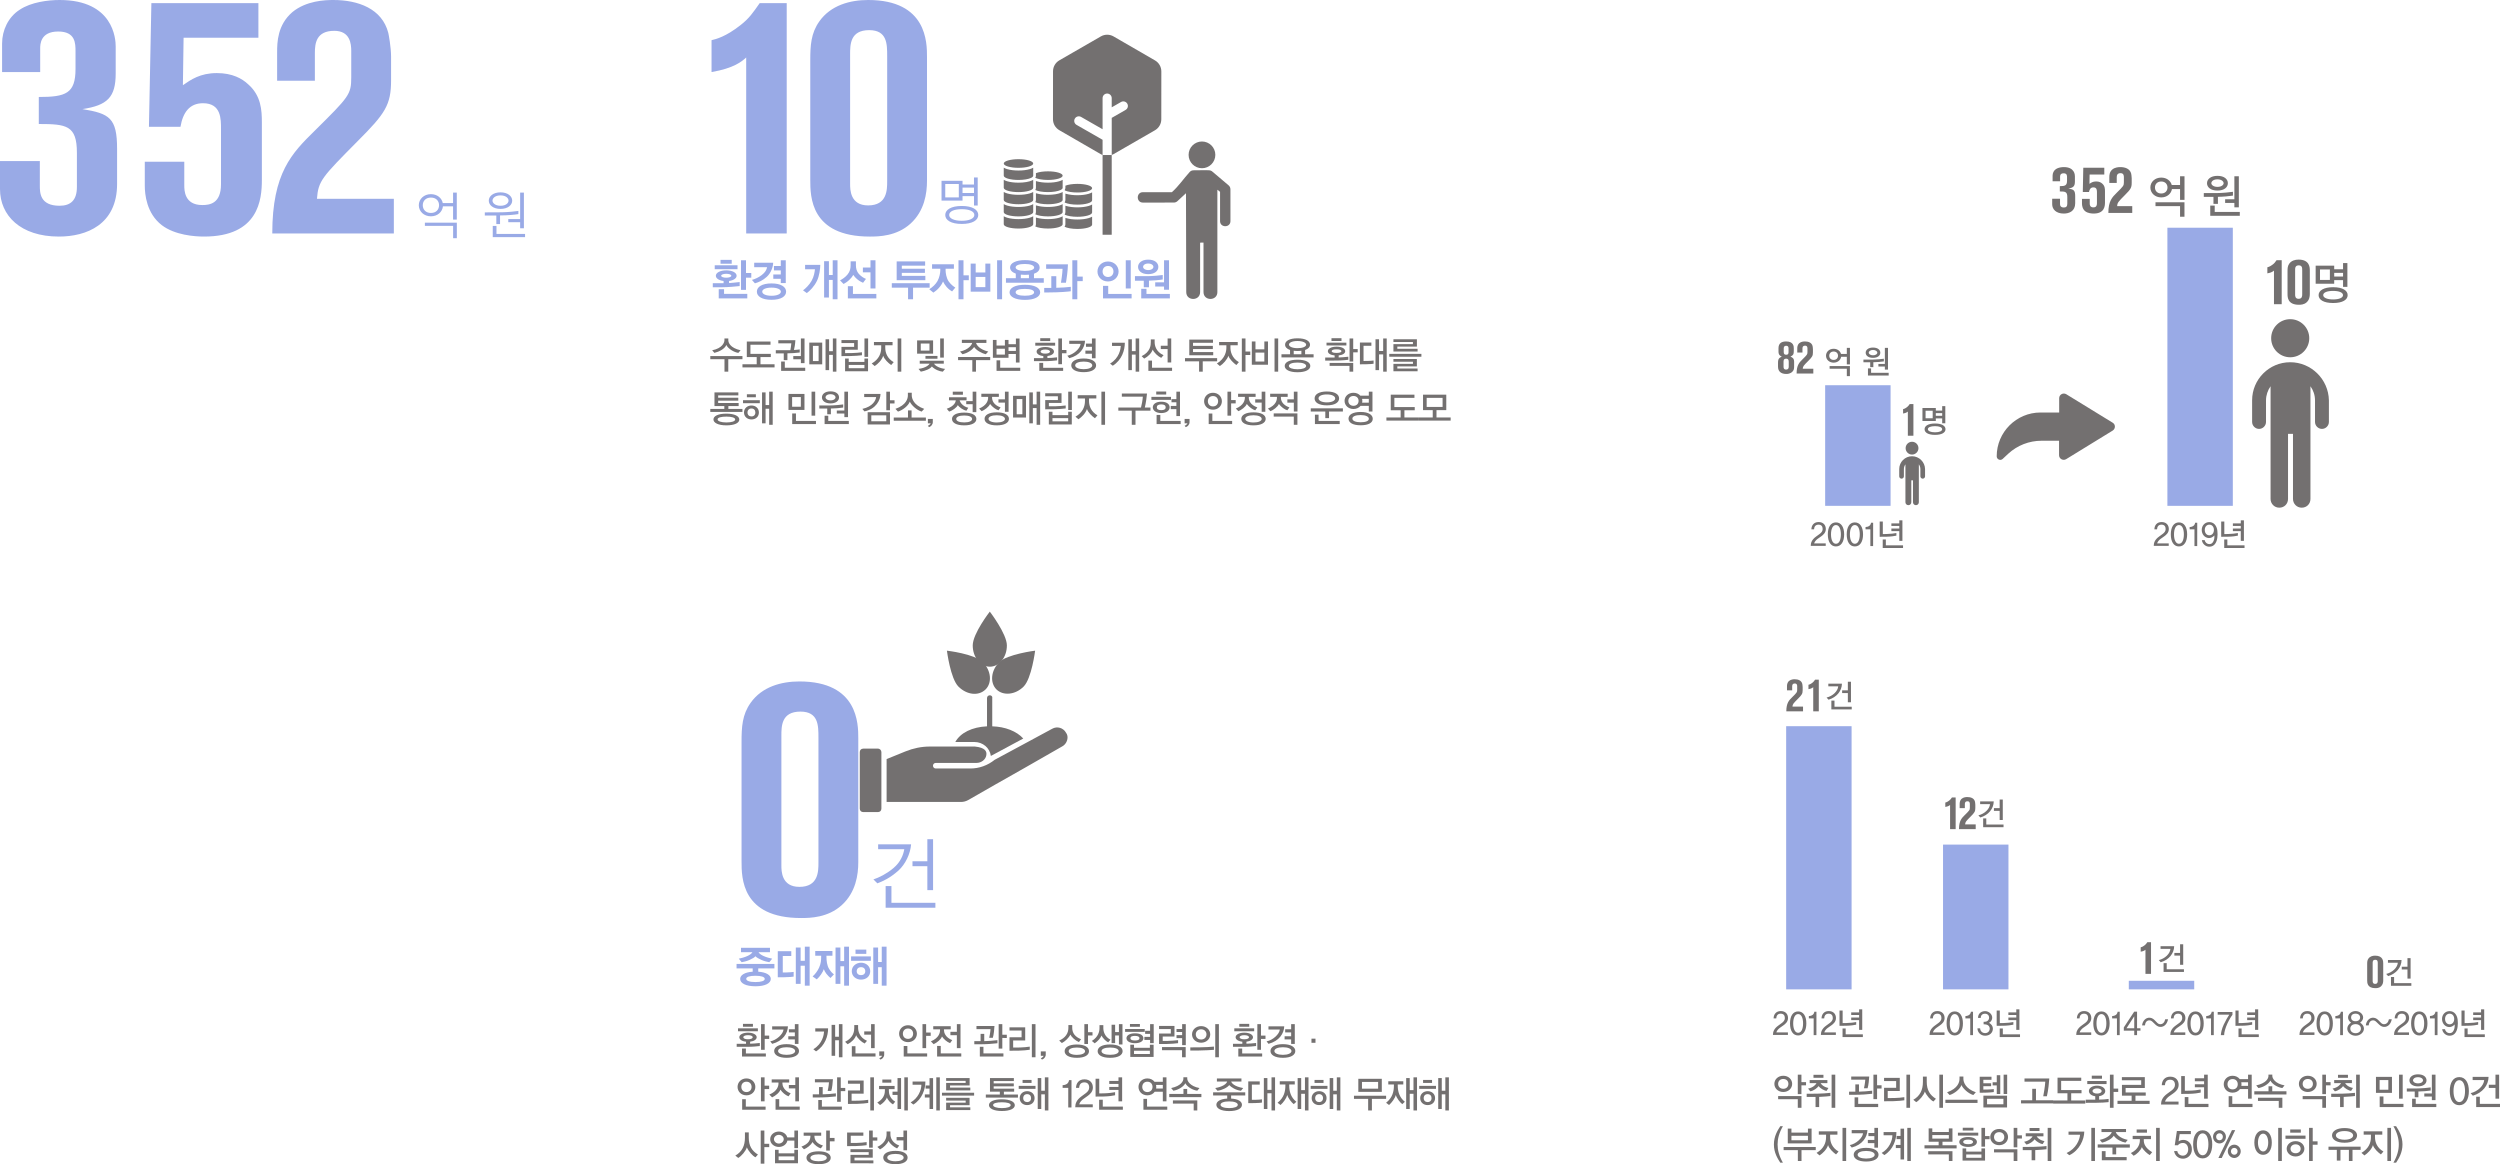 <?xml version="1.0" encoding="utf-8"?>
<!-- Generator: Adobe Illustrator 16.0.0, SVG Export Plug-In . SVG Version: 6.00 Build 0)  -->
<!DOCTYPE svg PUBLIC "-//W3C//DTD SVG 1.1//EN" "http://www.w3.org/Graphics/SVG/1.1/DTD/svg11.dtd">
<svg version="1.1" id="레이어_1" xmlns="http://www.w3.org/2000/svg" xmlns:xlink="http://www.w3.org/1999/xlink" x="0px"
	 y="0px" width="682.545px" height="317.848px" viewBox="0 0 682.545 317.848" enable-background="new 0 0 682.545 317.848"
	 xml:space="preserve">
<g>
	<g>
		<path fill="#737070" d="M270.235,182.02c2.57,0,4.663-2.572,4.663-5.808c0-3.141-4.663-9.231-4.663-9.231
			s-4.662,5.996-4.662,9.231S267.666,182.02,270.235,182.02"/>
		<path fill="#737070" d="M239.684,204.389h-3.998c-0.571,0-0.951,0.383-0.951,0.954v15.417c0,0.571,0.38,0.952,0.951,0.952h3.998
			c0.57,0,0.952-0.381,0.952-0.952v-15.417C240.636,204.865,240.254,204.389,239.684,204.389"/>
		<path fill="#737070" d="M291.079,200.106c-0.76-1.429-2.474-1.903-3.807-1.143l-7.044,3.807l-8.66,4.667
			c-1.904,1.521-4.188,2.376-6.662,2.376h-9.422c-0.382,0-0.762-0.283-0.762-0.759c0-0.382,0.285-0.763,0.762-0.763h11.134
			c1.239,0,2.477-0.854,2.665-2.095c0.191-1.046-0.286-2.092-3.14-2.378h-12.278c-2.284,0-4.568,0.475-6.662,1.332l-5.141,2.093
			v11.707h20.273c0.763,0,1.426-0.189,2.095-0.569l7.138-4.093l8.564-4.855l9.805-5.614c0.951-0.477,1.522-1.523,1.522-2.478
			C291.459,200.964,291.364,200.487,291.079,200.106"/>
		<path fill="#737070" d="M270.235,189.829c-0.38,0-0.761,0.283-0.761,0.76v7.711c-3.999,0.189-7.233,1.71-8.661,4.282h5.234
			c2.284,0,4.188,1.617,4.474,3.805l8.85-4.757c-1.808-1.998-4.947-3.235-8.469-3.33v-7.711
			C270.997,190.112,270.615,189.829,270.235,189.829"/>
		<path fill="#737070" d="M282.608,177.645c0,0-7.614,0.952-9.804,3.142c-2.285,2.286-2.569,5.616-0.762,7.425
			c1.811,1.807,5.141,1.523,7.423-0.763C281.656,185.259,282.608,177.645,282.608,177.645"/>
		<path fill="#737070" d="M269.094,188.211c1.808-1.809,1.521-5.142-0.762-7.425c-2.285-2.284-9.804-3.139-9.804-3.139
			s0.952,7.613,3.141,9.801C263.954,189.734,267.188,190.112,269.094,188.211"/>
		<path fill="#737070" d="M205.564,279.537h-2.722v0.771h2.722V279.537z M206.911,280.762h-5.424v0.801h5.424V280.762z
			 M207.779,279.609v7.013h0.997v-2.971h1.226v-0.905h-1.226v-3.137H207.779z M207.439,285.585v-0.834
			c-0.747,0.104-1.993,0.195-2.643,0.195V284.4c1.076-0.122,1.795-0.616,1.795-1.214c0-0.72-0.996-1.254-2.373-1.254
			c-1.386,0-2.372,0.545-2.372,1.246c0,0.616,0.728,1.121,1.834,1.222v0.567h-2.552v0.832h2.89
			C205.495,285.8,206.8,285.666,207.439,285.585 M209.093,288.453v-0.834h-5.453v-1.355h-1.057v2.189H209.093z M205.495,283.179
			c0,0.339-0.488,0.563-1.285,0.563c-0.779,0-1.268-0.224-1.268-0.563c0-0.329,0.488-0.557,1.276-0.557
			S205.495,282.85,205.495,283.179 M218.002,285.018v-5.408h-0.996v1.399h-1.625v0.861h1.625v1.042h-1.786v0.861h1.786v1.244
			H218.002z M218.142,286.942c0-1.081-1.216-1.871-3.39-1.871c-2.162,0-3.391,0.79-3.391,1.871c0,1.089,1.229,1.86,3.391,1.86
			C216.926,288.803,218.142,288.031,218.142,286.942 M217.094,286.951c0,0.627-1.007,1.04-2.332,1.04
			c-1.345,0-2.333-0.413-2.333-1.04c0-0.639,0.988-1.038,2.333-1.038C216.087,285.913,217.094,286.313,217.094,286.951
			 M215.121,280.216h-4.307v0.863h3.102c-0.102,1.255-1.914,2.922-3.619,3.229l0.527,0.679
			C213.735,284.235,215.042,282.169,215.121,280.216 M226.086,280.762h-3.5v0.874h2.402c-0.06,0.831-0.378,3.311-2.931,4.821
			l0.738,0.589C225.288,285.462,226.086,282.828,226.086,280.762 M230.005,288.661v-9.052h-0.969v3.444h-1.026v-3.237h-0.967v8.433
			h0.967v-4.239h1.026v4.651H230.005z M238.803,286.16v-6.551h-0.987v1.975h-1.865v0.904h1.865v3.672H238.803z M239.033,288.453
			v-0.864h-5.474v-1.953h-0.997v2.817H239.033z M236.709,284.164c-2.143-0.945-2.432-2.756-2.432-3.568v-0.739h-1.047v0.739
			c0,0.813-0.09,2.653-2.503,3.837l0.697,0.666c1.077-0.563,1.995-1.478,2.322-2.468c0.351,0.844,1.457,1.873,2.324,2.264
			L236.709,284.164z M240.054,287.046v1.203h0.77c0,0.226-0.628,0.657-0.77,0.666l0.31,0.371c0.119-0.03,0.52-0.206,0.739-0.524
			c0.189-0.266,0.299-0.494,0.299-0.854v-0.861H240.054z M250.329,282.22c0-1.271-1.019-2.313-2.434-2.313s-2.422,1.042-2.422,2.313
			c0,1.276,1.007,2.306,2.422,2.306S250.329,283.496,250.329,282.22 M251.854,279.609v6.551h0.997v-3.352h1.245v-0.917h-1.245
			v-2.282H251.854z M253.13,288.453v-0.864h-5.404v-2.004h-0.996v2.868H253.13z M249.301,282.22c0,0.773-0.499,1.41-1.406,1.41
			c-0.887,0-1.396-0.637-1.396-1.41c0-0.779,0.509-1.418,1.396-1.418C248.802,280.802,249.301,281.44,249.301,282.22
			 M262.237,286.16v-6.551h-0.996v2.098h-1.763v0.915h1.763v3.538H262.237z M262.447,288.453v-0.864h-5.604v-2.023h-0.995v2.888
			H262.447z M259.975,283.979c-1.944-0.761-2.254-2.159-2.254-2.694v-0.255h1.845v-0.864h-4.775v0.864h1.854v0.255
			c0,0.598-0.23,2.078-2.492,3.023l0.746,0.773c0.957-0.435,2.045-1.35,2.274-2.11c0.519,0.761,1.347,1.502,2.214,1.82
			L259.975,283.979z M271.507,280.112h-4.914v0.864h3.838c-0.059,1.01-0.339,2.283-0.359,2.354h0.987
			C271.319,282.551,271.488,280.751,271.507,280.112 M274.877,283.383v-0.873h-1.226v-2.9h-0.997v6.685h0.997v-2.911H274.877z
			 M272.316,284.824v-0.845c-0.838,0.134-2.9,0.269-3.6,0.269v-1.977h-0.997v1.977h-1.715v0.864h1.157
			C269.354,285.112,271.07,284.979,272.316,284.824 M273.951,288.453v-0.864h-5.454v-1.798h-0.986v2.662H273.951z M282.709,279.609
			h-0.995v9.052h0.995V279.609z M281.143,286.601v-0.853c-0.566,0.103-1.823,0.217-2.7,0.238l-1.835,0.009v-1.932h3.291v-3.579
			h-4.288v0.872h3.302v1.841h-3.302v3.672l2.522-0.021C279.239,286.828,280.546,286.695,281.143,286.601 M284.161,287.046v1.203
			h0.769c0,0.226-0.628,0.657-0.769,0.666l0.31,0.371c0.119-0.03,0.519-0.206,0.736-0.524c0.19-0.266,0.301-0.494,0.301-0.854
			v-0.861H284.161z M298.272,282.695v-0.886h-1.226v-2.2h-0.997v5.421h0.997v-2.335H298.272z M295.151,283.722
			c-1.585-0.605-2.412-1.654-2.412-3.074v-0.791h-1.048v0.791c0,1.461-0.816,2.696-2.513,3.444l0.729,0.681
			c0.867-0.442,1.935-1.429,2.314-2.313c0.368,0.728,1.394,1.654,2.342,2.045L295.151,283.722z M297.315,286.994
			c0-1.06-1.146-1.831-3.319-1.831c-2.175,0-3.33,0.78-3.33,1.831c0,1.059,1.155,1.809,3.33,1.809
			C296.168,288.803,297.315,288.053,297.315,286.994 M296.239,287.003c0,0.597-0.908,0.999-2.233,0.999
			c-1.357,0-2.243-0.413-2.243-1.008c0-0.619,0.886-0.999,2.243-0.999C295.331,285.995,296.239,286.386,296.239,287.003
			 M306.454,285.163v-5.554h-0.969v2.17h-1.036v-2.015h-0.967v5.038h0.967v-2.107h1.036v2.468H306.454z M306.494,286.983
			c0-1.06-1.166-1.831-3.41-1.831c-2.233,0-3.408,0.771-3.408,1.831c0,1.059,1.175,1.819,3.408,1.819
			C305.328,288.803,306.494,288.042,306.494,286.983 M305.426,286.994c0,0.605-0.947,0.986-2.332,0.986
			c-1.416,0-2.363-0.392-2.363-0.997c0-0.617,0.947-0.988,2.363-0.988C304.479,285.995,305.426,286.375,305.426,286.994
			 M303.183,283.847c-1.625-0.814-1.954-2.306-1.954-3.158v-0.802h-1.046v0.802c0,0.853-0.28,2.408-2.095,3.506l0.787,0.649
			c0.827-0.555,1.654-1.472,1.835-2.13c0.389,0.73,1.206,1.575,1.845,1.863L303.183,283.847z M314.983,284.792v-5.183h-0.986v1.82
			h-1.355v0.842h1.355v0.813h-1.556v0.844h1.556v0.864H314.983z M314.954,288.558v-3.323h-1.017v0.834h-4.328v-0.834h-1.016v3.323
			H314.954z M313.937,287.763h-4.328v-0.894h4.328V287.763z M311.214,279.569h-2.72v0.771h2.72V279.569z M312.531,280.927h-5.355
			v0.791h5.355V280.927z M309.849,284.813c1.515,0,2.313-0.598,2.313-1.358c0-0.76-0.776-1.347-2.294-1.347
			c-1.465,0-2.322,0.576-2.322,1.347C307.545,284.207,308.413,284.813,309.849,284.813 M311.095,283.444
			c0,0.402-0.35,0.628-1.228,0.628c-0.877,0-1.246-0.236-1.246-0.617c0-0.412,0.369-0.638,1.246-0.638
			C310.746,282.817,311.095,283.084,311.095,283.444 M323.742,285.346v-5.736h-0.997v1.317h-1.535v0.82h1.535v0.855h-1.535v0.823
			h1.535v1.92H323.742z M323.713,288.661v-2.8h-6.462v0.864h5.466v1.936H323.713z M321.638,284.803v-0.823
			c-0.617,0.084-1.895,0.185-2.762,0.206l-1.436,0.009v-1.192h3.21v-2.909h-4.206v0.855h3.211v1.231h-3.211v2.859l2.063-0.009
			C319.635,285.009,320.992,284.895,321.638,284.803 M332.781,279.609h-0.996v9.052h0.996V279.609z M331.425,286.622v-0.885
			c-0.858,0.095-2.442,0.187-3.978,0.206l-2.474,0.011v0.866l2.393-0.014C328.724,286.788,330.796,286.685,331.425,286.622
			 M327.924,280.145c-1.443,0-2.481,1.038-2.481,2.263c0,1.233,1.038,2.272,2.481,2.272c1.447,0,2.493-1.039,2.493-2.272
			C330.417,281.183,329.372,280.145,327.924,280.145 M329.392,282.407c0,0.761-0.538,1.398-1.468,1.398
			c-0.916,0-1.455-0.638-1.455-1.398c0-0.741,0.539-1.391,1.455-1.391C328.854,281.017,329.392,281.666,329.392,282.407
			 M341.062,279.537h-2.72v0.771h2.72V279.537z M342.41,280.762h-5.424v0.801h5.424V280.762z M343.278,279.609v7.013h0.996v-2.971
			h1.228v-0.905h-1.228v-3.137H343.278z M342.939,285.585v-0.834c-0.748,0.104-1.995,0.195-2.643,0.195V284.4
			c1.075-0.122,1.794-0.616,1.794-1.214c0-0.72-0.997-1.254-2.373-1.254c-1.385,0-2.372,0.545-2.372,1.246
			c0,0.616,0.728,1.121,1.834,1.222v0.567h-2.553v0.832h2.893C340.994,285.8,342.3,285.666,342.939,285.585 M344.593,288.453v-0.834
			h-5.455v-1.355h-1.056v2.189H344.593z M340.994,283.179c0,0.339-0.489,0.563-1.285,0.563c-0.778,0-1.268-0.224-1.268-0.563
			c0-0.329,0.489-0.557,1.276-0.557S340.994,282.85,340.994,283.179 M353.502,285.018v-5.408h-0.996v1.399h-1.627v0.861h1.627v1.042
			h-1.786v0.861h1.786v1.244H353.502z M353.641,286.942c0-1.081-1.216-1.871-3.389-1.871c-2.164,0-3.391,0.79-3.391,1.871
			c0,1.089,1.227,1.86,3.391,1.86C352.425,288.803,353.641,288.031,353.641,286.942 M352.595,286.951c0,0.627-1.007,1.04-2.333,1.04
			c-1.347,0-2.333-0.413-2.333-1.04c0-0.639,0.986-1.038,2.333-1.038C351.588,285.913,352.595,286.313,352.595,286.951
			 M350.621,280.216h-4.307v0.863h3.101c-0.1,1.255-1.914,2.922-3.618,3.229l0.526,0.679
			C349.235,284.235,350.542,282.169,350.621,280.216 M358.054,284.699h1.097v-1.13h-1.097V284.699z"/>
		<path fill="#737070" d="M206.222,296.743c0-1.275-1.017-2.313-2.432-2.313c-1.417,0-2.424,1.038-2.424,2.313
			c0,1.276,1.007,2.304,2.424,2.304C205.206,299.047,206.222,298.02,206.222,296.743 M207.748,294.131v6.551h0.997v-3.354h1.247
			v-0.913h-1.247v-2.284H207.748z M209.024,302.974v-0.861h-5.404v-2.007h-0.997v2.868H209.024z M205.195,296.743
			c0,0.771-0.498,1.41-1.404,1.41c-0.888,0-1.396-0.639-1.396-1.41c0-0.781,0.508-1.418,1.396-1.418
			C204.697,295.325,205.195,295.962,205.195,296.743 M218.132,300.682v-6.551h-0.998v2.1h-1.766v0.915h1.766v3.536H218.132z
			 M218.342,302.974v-0.861h-5.604v-2.025h-0.997v2.887H218.342z M215.868,298.503c-1.942-0.763-2.252-2.159-2.252-2.694v-0.258
			h1.846v-0.863h-4.776v0.863h1.853v0.258c0,0.596-0.228,2.076-2.491,3.023l0.748,0.771c0.957-0.433,2.044-1.348,2.272-2.11
			c0.521,0.763,1.345,1.502,2.214,1.822L215.868,298.503z M227.403,294.636h-4.916v0.864h3.838
			c-0.059,1.007-0.338,2.283-0.358,2.354h0.987C227.211,297.074,227.382,295.274,227.403,294.636 M230.772,297.906v-0.875h-1.227
			v-2.9h-0.998v6.687h0.998v-2.911H230.772z M228.209,299.346v-0.843c-0.837,0.134-2.9,0.267-3.599,0.267v-1.975h-0.997v1.975
			h-1.715v0.863h1.155C225.248,299.633,226.963,299.5,228.209,299.346 M229.845,302.974v-0.861h-5.456v-1.8h-0.985v2.661H229.845z
			 M238.604,294.131h-0.996v9.05h0.996V294.131z M237.039,301.126v-0.854c-0.568,0.103-1.825,0.217-2.702,0.236l-1.834,0.011v-1.936
			h3.29v-3.575h-4.286v0.872h3.299v1.839h-3.299v3.674l2.521-0.021C235.133,301.352,236.44,301.217,237.039,301.126 M246.007,302.77
			v-8.433h-0.967v3.713h-1.367v0.885h1.367v3.835H246.007z M247.862,294.131h-0.967v9.05h0.967V294.131z M243.355,294.739h-2.463
			v0.853h2.463V294.739z M244.402,300.776c-1.505-0.907-1.725-2.273-1.725-2.974v-0.442h1.566v-0.886h-4.237v0.886h1.583v0.442
			c0,1.45-0.858,2.542-2.081,3.199l0.756,0.698c0.609-0.34,1.687-1.285,1.873-2.097c0.201,0.709,1.158,1.694,1.666,1.912
			L244.402,300.776z M254.746,302.77v-8.422h-0.966v1.996h-1.076v0.861h1.076v1.584h-1.286v0.863h1.286v3.117H254.746z
			 M256.591,294.131h-0.967v9.05h0.967V294.131z M252.652,295.282h-3.5v0.877h2.403c0.01,1.5-0.936,3.71-2.931,4.821l0.738,0.586
			C251.776,300.076,252.652,297.341,252.652,295.282 M265.95,298.338h-8.774v0.779h8.774V298.338z M258.312,297.691h6.602v-0.752
			h-5.536v-0.587h5.345v-2.016h-6.41v0.752h5.324v0.576h-5.324V297.691z M264.914,303.077v-0.75h-5.536v-0.584h5.335v-2.018h-6.4
			v0.752h5.334v0.576h-5.334v2.023H264.914z M273.534,300.127c-2.264,0-3.53,0.658-3.53,1.584s1.296,1.615,3.53,1.615
			c2.243,0,3.529-0.659,3.529-1.583C277.063,300.817,275.777,300.127,273.534,300.127 M275.937,301.722
			c0,0.503-0.998,0.812-2.403,0.812c-1.426,0-2.403-0.339-2.403-0.833c0-0.514,0.987-0.761,2.413-0.761
			C274.939,300.939,275.937,301.208,275.937,301.722 M277.92,299.665v-0.833h-3.839v-0.782h2.803v-0.831h-5.594v-0.628h5.493v-0.804
			h-5.493v-0.636h5.513v-0.825h-6.521v3.724h2.692v0.782h-3.827v0.833H277.92z M281.634,294.842h-2.452v0.811h2.452V294.842z
			 M282.71,296.456h-4.584v0.822h4.584V296.456z M286.231,303.181v-9.05h-0.967v3.663h-0.978v-3.457h-0.966v8.433h0.966v-3.989
			h0.978v4.4H286.231z M282.462,299.797c0-1.131-0.877-1.891-2.034-1.891c-1.106,0-2.032,0.752-2.032,1.891
			c0,1.184,0.926,1.914,2.032,1.914C281.594,301.711,282.462,300.97,282.462,299.797 M279.353,299.818
			c0-0.669,0.428-1.101,1.075-1.101c0.658,0,1.066,0.432,1.066,1.092c0,0.668-0.418,1.078-1.066,1.078
			C279.79,300.888,279.353,300.478,279.353,299.818 M292.529,302.359l0.011-7.468h-0.679c-0.029,0.401-0.26,0.793-0.517,0.988
			c-0.359,0.258-0.768,0.383-1.228,0.391v0.739h1.535v5.35H292.529z M296.061,294.677c-1.574,0-2.271,1.141-2.292,2.333h0.845
			c0.041-0.739,0.36-1.502,1.428-1.502c0.887,0,1.326,0.537,1.326,1.412c0,0.646-0.398,1.141-0.938,1.54l-1.185,0.877
			c-1.356,0.986-1.677,1.972-1.687,2.96h4.786v-0.801h-3.699c0.17-0.617,0.719-1.151,1.099-1.431l1.175-0.834
			c0.62-0.442,1.457-1.141,1.457-2.322C298.375,295.706,297.626,294.677,296.061,294.677 M306.363,300.682v-6.551h-0.998v0.978
			h-2.521v0.823h2.521v0.812h-2.521v0.832h2.521v3.106H306.363z M306.564,302.974v-0.861h-5.486v-1.871h-0.996v2.732H306.564z
			 M304.439,299.027v-0.845c-0.677,0.146-1.955,0.299-3.14,0.32l-1.188,0.02v-4.009h-0.998v4.872l2.175-0.019
			C302.614,299.346,303.861,299.16,304.439,299.027 M314.657,296.743c0,0.771-0.499,1.41-1.406,1.41
			c-0.888,0-1.396-0.639-1.396-1.41c0-0.781,0.509-1.418,1.396-1.418C314.158,295.325,314.657,295.962,314.657,296.743
			 M315.205,295.345c-0.429-0.557-1.117-0.915-1.954-0.915c-1.415,0-2.422,1.038-2.422,2.313c0,1.276,1.007,2.304,2.422,2.304
			c0.878,0,1.594-0.389,2.015-0.986h2.204v2.621h0.996v-6.551h-0.996v1.214H315.205z M315.643,297.197
			c0.021-0.145,0.04-0.299,0.04-0.454c0-0.185-0.02-0.358-0.061-0.532h1.847v0.986H315.643z M318.684,302.974v-0.861h-5.522v-2.109
			h-0.988v2.971H318.684z M323.615,295.747c0.51,0.996,2.035,1.882,3.262,2.036l0.606-0.722c-2.621-0.503-3.34-1.942-3.34-2.559
			v-0.392h-1.057v0.392c0,0.616-0.578,1.964-3.34,2.559l0.608,0.722C321.691,297.586,323.186,296.641,323.615,295.747 M328,299.53
			v-0.864h-3.876V297.3h-1.018v1.366h-3.879v0.864H328z M326.885,303.181v-2.746h-6.659v0.863h5.673v1.883H326.885z M337.94,301.629
			c0,0.555-0.957,0.904-2.353,0.904c-1.416,0-2.363-0.36-2.363-0.915c0-0.575,0.947-0.915,2.363-0.915
			C336.983,300.703,337.94,301.062,337.94,301.629 M335.047,299.932c-1.894,0.114-2.96,0.771-2.96,1.697
			c0,0.997,1.267,1.717,3.5,1.717c2.242,0,3.49-0.72,3.49-1.717c0-0.926-1.059-1.594-2.961-1.697v-0.854h3.856v-0.854H331.2v0.854
			h3.848V299.932z M336.135,295.282h2.8v-0.842h-6.699v0.842h2.803c-0.198,0.69-1.338,1.461-3.262,1.771l0.61,0.75
			c1.276-0.174,2.701-0.853,3.21-1.554c0.538,0.576,1.803,1.399,3.209,1.554l0.609-0.75
			C336.943,296.621,336.265,295.706,336.135,295.282 M344.535,301.023v-0.886c-0.317,0.05-0.996,0.114-1.615,0.123l-1.137,0.011
			v-4.145h2.145v-0.885h-3.129v5.944l1.753-0.021C343.648,301.146,344.237,301.072,344.535,301.023 M348.115,303.181v-9.05h-0.967
			v3.416h-1.127v-3.21h-0.967v8.433h0.967v-4.288h1.127v4.699H348.115z M357.241,303.181v-9.05h-0.965v3.487h-1.026v-3.281h-0.968
			v8.433h0.968v-4.144h1.026v4.555H357.241z M350.931,296.075v0.318c0,1.553-0.349,3.271-2.134,4.679l0.809,0.617
			c0.768-0.679,1.604-1.82,1.844-2.735c0.231,0.843,1.157,2.057,1.767,2.501l0.708-0.651c-1.536-1.2-1.945-2.887-1.945-4.41v-0.318
			h1.515v-0.874h-4.097v0.874H350.931z M361.347,294.842h-2.454v0.811h2.454V294.842z M362.424,296.456h-4.587v0.822h4.587V296.456z
			 M365.942,303.181v-9.05h-0.967v3.663h-0.978v-3.457h-0.967v8.433h0.967v-3.989h0.978v4.4H365.942z M362.174,299.797
			c0-1.131-0.878-1.891-2.034-1.891c-1.107,0-2.033,0.752-2.033,1.891c0,1.184,0.926,1.914,2.033,1.914
			C361.306,301.711,362.174,300.97,362.174,299.797 M359.064,299.818c0-0.669,0.428-1.101,1.076-1.101
			c0.656,0,1.067,0.432,1.067,1.092c0,0.668-0.419,1.078-1.067,1.078C359.501,300.888,359.064,300.478,359.064,299.818
			 M377.256,294.533h-6.411v3.56h6.411V294.533z M378.433,300.016v-0.866h-8.774v0.866h3.869v3.165h1.026v-3.165H378.433z
			 M376.25,297.227h-4.407v-1.832h4.407V297.227z M386.873,303.181v-9.05h-0.967v3.487h-1.027v-3.281h-0.968v8.433h0.968v-4.144
			h1.027v4.555H386.873z M380.561,296.075v0.318c0,1.553-0.349,3.271-2.133,4.679l0.808,0.617c0.768-0.679,1.605-1.82,1.845-2.735
			c0.229,0.843,1.157,2.057,1.765,2.501l0.707-0.651c-1.535-1.2-1.943-2.887-1.943-4.41v-0.318h1.516v-0.874h-4.099v0.874H380.561z
			 M390.976,294.842h-2.452v0.811h2.452V294.842z M392.052,296.456h-4.586v0.822h4.586V296.456z M395.573,303.181v-9.05h-0.968
			v3.663h-0.976v-3.457h-0.968v8.433h0.968v-3.989h0.976v4.4H395.573z M391.803,299.797c0-1.131-0.877-1.891-2.033-1.891
			c-1.105,0-2.035,0.752-2.035,1.891c0,1.184,0.93,1.914,2.035,1.914C390.936,301.711,391.803,300.97,391.803,299.797
			 M388.692,299.818c0-0.669,0.43-1.101,1.078-1.101c0.658,0,1.067,0.432,1.067,1.092c0,0.668-0.42,1.078-1.067,1.078
			C389.131,300.888,388.692,300.478,388.692,299.818"/>
		<path fill="#737070" d="M206.93,315.216c-1.645-1.008-2.503-2.376-2.503-4.63v-1.427h-1.045v1.427c0,2.222-0.779,3.86-2.623,4.905
			l0.797,0.648c0.857-0.503,2.075-1.891,2.353-2.898c0.469,1.111,1.574,2.365,2.354,2.716L206.93,315.216z M207.687,308.656v9.048
			h0.997v-4.515h1.327v-0.904h-1.327v-3.629H207.687z M213.975,311.009c0,0.669-0.629,1.203-1.336,1.203
			c-0.709,0-1.336-0.534-1.336-1.203c0-0.646,0.627-1.173,1.336-1.173C213.346,309.836,213.975,310.35,213.975,311.009
			 M216.866,316.748h-4.287v-1.038h4.287V316.748z M217.863,317.601v-3.691h-0.997v0.967h-4.287v-0.967h-0.986v3.691H217.863z
			 M214.942,310.536c-0.25-0.978-1.236-1.604-2.303-1.604c-1.248,0-2.363,0.845-2.363,2.099c0,1.264,1.136,2.108,2.363,2.108
			c1.106,0,2.132-0.69,2.332-1.738h1.906v2.066h0.996v-4.811h-0.996v1.88H214.942z M227.848,311.604v-0.935h-1.287v-2.014h-0.995
			v5.479h0.995v-2.53H227.848z M224.678,312.747c-1.665-0.524-2.333-1.42-2.333-2.675h1.853v-0.861h-4.784v0.861h1.854
			c0,1.255-0.537,2.232-2.463,2.982l0.697,0.72c0.738-0.286,1.985-1.171,2.294-1.975c0.629,0.845,1.605,1.545,2.303,1.728
			L224.678,312.747z M226.803,316.099c0-1.016-1.139-1.768-3.312-1.768c-2.165,0-3.311,0.752-3.311,1.768
			c0,1.021,1.146,1.749,3.311,1.749C225.665,317.848,226.803,317.119,226.803,316.099 M225.724,316.111
			c0,0.555-0.906,0.935-2.232,0.935c-1.346,0-2.243-0.38-2.243-0.935c0-0.577,0.897-0.956,2.243-0.956
			C224.818,315.155,225.724,315.534,225.724,316.111 M239.522,311.409v-0.873h-1.246v-1.88h-0.998v4.678h0.998v-1.925H239.522z
			 M236.611,312.655v-0.845c-0.579,0.104-1.875,0.206-2.703,0.228l-1.635,0.009v-1.975h3.439v-0.861h-4.438v3.699l2.265-0.008
			C234.714,312.87,236.022,312.747,236.611,312.655 M238.454,317.601v-0.793h-5.163v-0.739h4.985v-2.322h-6.082v0.804h4.975v0.748
			h-4.975v2.303H238.454z"/>
		<path fill="#737070" d="M247.642,314.043v-5.389h-0.986v1.788h-1.865v0.906h1.865v2.694H247.642z M245.509,312.758
			c-2.064-0.793-2.412-2.265-2.412-3.076v-0.78h-1.047v0.78c0,0.863-0.32,2.428-2.515,3.446l0.729,0.679
			c0.866-0.442,1.935-1.429,2.313-2.314c0.369,0.73,1.396,1.657,2.345,2.048L245.509,312.758z M247.793,316.039
			c0-1.062-1.148-1.831-3.32-1.831c-2.175,0-3.33,0.78-3.33,1.831c0,1.057,1.155,1.809,3.33,1.809
			C246.645,317.848,247.793,317.096,247.793,316.039 M246.716,316.047c0,0.598-0.908,0.999-2.233,0.999
			c-1.357,0-2.244-0.412-2.244-1.007c0-0.619,0.887-0.999,2.244-0.999C245.808,315.04,246.716,315.431,246.716,316.047"/>
		<path fill="#99AAE6" d="M208.786,267.261c0,0.546-0.965,0.859-2.524,0.859c-1.587,0-2.527-0.34-2.527-0.87
			c0-0.557,0.94-0.849,2.527-0.849C207.821,266.401,208.786,266.704,208.786,267.261 M205.499,265.29
			c-2.197,0.145-3.419,0.943-3.419,1.971c0,1.173,1.504,2.009,4.182,2.009c2.688,0,4.179-0.849,4.179-2.009
			c0-1.027-1.208-1.826-3.427-1.971v-0.896h4.413v-1.221h-10.334v1.221h4.406V265.29z M207.083,259.967h3.135v-1.194h-7.915v1.194
			h3.124c-0.199,0.376-0.693,0.715-1.292,1.005c-0.846,0.411-1.879,0.643-2.431,0.763l0.776,0.967
			c0.516-0.109,1.313-0.242,2.136-0.616c0.788-0.363,1.385-0.677,1.632-1.017c0.271,0.34,0.869,0.653,1.655,1.017
			c0.823,0.374,1.62,0.507,2.137,0.616l0.777-0.967c-0.553-0.12-1.585-0.352-2.432-0.763
			C207.785,260.682,207.294,260.343,207.083,259.967 M216.682,266.631v-1.28c-0.34,0.047-1.197,0.133-1.938,0.144h-1.033v-4.485
			h2.323v-1.319h-3.687v7.124l1.832-0.013C215.614,266.79,216.352,266.679,216.682,266.631 M221.05,269.098v-10.642h-1.316v3.869
			h-1.149v-3.626h-1.315v9.915h1.315v-4.943h1.149v5.427H221.05z M224.193,260.923v0.256c0,1.076-0.07,1.873-0.564,2.999
			c-0.411,0.93-1.162,1.896-1.772,2.404l1.139,0.799c0.469-0.434,0.799-0.799,1.187-1.377c0.411-0.617,0.586-0.969,0.729-1.405
			c0.198,0.46,0.363,0.799,0.681,1.223c0.399,0.532,0.821,0.906,1.15,1.186l0.938-0.992c-0.491-0.385-0.774-0.628-1.314-1.487
			c-0.588-0.906-0.728-2.238-0.728-3.349v-0.256h1.631v-1.291h-4.695v1.291H224.193z M231.791,269.098v-10.642h-1.327v3.942h-1.022
			v-3.699h-1.326v9.915h1.326v-4.813h1.022v5.296H231.791z M236.518,259.256h-2.948v1.16h2.948V259.256z M237.761,261.118h-5.401
			v1.196h5.401V261.118z M242.048,269.098v-10.642h-1.314v4.186h-0.999v-3.942h-1.314v9.915h1.314v-4.544h0.999v5.027H242.048z
			 M237.586,265.145c0-1.354-1.115-2.31-2.513-2.31c-1.316,0-2.525,0.933-2.525,2.31c0,1.438,1.209,2.31,2.525,2.31
			C236.482,267.454,237.586,266.558,237.586,265.145 M235.074,264.042c0.681,0,1.162,0.426,1.162,1.115
			c0,0.713-0.506,1.076-1.162,1.076c-0.646,0-1.177-0.363-1.177-1.065C233.897,264.468,234.415,264.042,235.074,264.042"/>
		<path fill="#99AAE6" d="M202.457,235.133c0,4.537,0,15.508,16.268,15.508c2.459,0,7.282-0.095,11.063-3.498
			c3.877-3.5,4.539-8.323,4.539-11.729v-33.853c0-3.88,0-15.512-16.076-15.512c-4.917,0-10.213,1.42-13.335,5.863
			c-2.27,3.216-2.459,6.526-2.459,10.688V235.133z M213.333,200.897c0-2.649,0-6.619,5.2-6.619c4.918,0,4.918,3.781,4.918,7.094
			v34.139c0,2.365,0,6.619-5.201,6.619c-4.917,0-4.917-4.351-4.917-5.862V200.897z"/>
		<path fill="#99AAE6" d="M248.745,230.522h-8.998v1.327h7.139c-0.253,1.482-0.971,3.507-3.02,5.204
			c-1.88,1.568-3.867,2.526-5.407,3.046l1.077,1.066c1.605-0.608,3.422-1.434,5.725-3.459
			C247.224,235.921,248.554,233.07,248.745,230.522 M254.744,243.018v-13.909h-1.563v6.028h-4.056v1.35h4.056v6.531H254.744z
			 M255.377,247.828v-1.35h-11.999v-4.571h-1.584v5.921H255.377z"/>
	</g>
	<g>
		<g>
			<path fill="#737070" d="M491.834,302.454v-3.208h-6.371v0.861h5.364v2.347H491.834z M489.292,295.914
				c0-1.225-1.007-2.213-2.423-2.213s-2.434,0.988-2.434,2.213c0,1.223,1.018,2.222,2.434,2.222S489.292,297.137,489.292,295.914
				 M493.081,296.324v-0.883h-1.257v-2.039h-0.996v5.317h0.996v-2.396H493.081z M488.264,295.914c0,0.739-0.498,1.347-1.395,1.347
				c-0.897,0-1.406-0.607-1.406-1.347c0-0.73,0.509-1.337,1.406-1.337C487.766,294.577,488.264,295.184,488.264,295.914
				 M501.061,293.402h-0.997v9.049h0.997V293.402z M499.746,299.235v-0.874c-0.547,0.101-2.692,0.215-3.659,0.236l-2.83,0.011v0.874
				h2.422v2.765h0.987v-2.775c0.269,0,0.278-0.011,0.578-0.032C498.072,299.407,499.208,299.317,499.746,299.235 M497.833,293.435
				h-2.722v0.823h2.722V293.435z M499.199,297.033c-1.366-0.277-1.966-0.986-2.136-1.314h1.846v-0.845h-4.836v0.845h1.864
				c-0.149,0.339-0.887,1.232-2.303,1.479l0.618,0.75c0.877-0.133,1.915-0.894,2.243-1.42c0.448,0.598,1.556,1.257,2.204,1.296
				L499.199,297.033z M510.333,293.907h-4.916v0.863h3.839c-0.061,1.008-0.341,2.284-0.359,2.355h0.988
				C510.143,296.346,510.311,294.545,510.333,293.907 M513.703,297.18v-0.875h-1.228v-2.902h-0.996v6.686h0.996v-2.908H513.703z
				 M511.138,298.619v-0.845c-0.837,0.133-2.9,0.267-3.599,0.267v-1.973h-0.998v1.973h-1.713v0.865h1.156
				C508.179,298.906,509.893,298.771,511.138,298.619 M512.775,302.247v-0.863h-5.454v-1.801h-0.986v2.664H512.775z
				 M521.484,293.402h-0.997v9.049h0.997V293.402z M519.919,300.396v-0.851c-0.568,0.103-1.825,0.213-2.702,0.234l-1.835,0.011
				v-1.934h3.291v-3.58h-4.287v0.875h3.299v1.841h-3.299v3.672l2.521-0.021C518.014,300.623,519.321,300.49,519.919,300.396
				 M530.472,293.402h-0.997v9.049h0.997V293.402z M528.539,299.985c-1.645-1.008-2.503-2.376-2.503-4.628v-1.429h-1.046v1.429
				c0,2.222-0.778,3.856-2.623,4.905l0.798,0.648c0.858-0.505,2.073-1.893,2.354-2.9c0.469,1.11,1.575,2.365,2.353,2.716
				L528.539,299.985z M539.9,300.254h-8.773v0.863h8.773V300.254z M535.513,296.242c0.438,0.997,1.884,2.323,3.229,2.725l0.698-0.75
				c-2.89-1.01-3.399-2.829-3.399-3.683v-0.627h-1.058v0.627c0,0.854-0.397,2.632-3.398,3.683l0.698,0.75
				C533.588,298.565,535.124,297.352,535.513,296.242 M547.962,299.132h-6.46v3.219h6.46V299.132z M546.966,301.487H542.5v-1.491
				h4.467V301.487z M547.992,293.402h-0.967v5.287h0.967V293.402z M546.109,298.689v-5.133h-0.957v1.926h-1.128v0.842h1.128v2.365
				H546.109z M544.342,298.154v-0.812c-0.39,0.052-1.245,0.111-1.884,0.122l-0.968,0.011v-0.915h2.125v-0.813h-2.125v-0.937h2.224
				v-0.842h-3.22v4.359c0.06,0,1.156,0.021,1.934-0.02C543.125,298.29,543.953,298.206,544.342,298.154 M559.496,294.432h-6.77
				v0.874h5.673c-0.061,1.369-0.528,3.856-0.56,3.992h0.998C559.206,297.856,559.464,295.184,559.496,294.432 M560.551,301.251
				v-0.864h-4.694v-3.126h-1.02v3.126h-3.061v0.864H560.551z M569.321,301.302v-0.863h-3.849v-1.966h2.822v-0.863h-5.564v-2.51
				h5.484v-0.872h-6.471v4.245h2.703v1.966h-3.89v0.863H569.321z M573.882,293.682h-2.791v0.831h2.791V293.682z M575.129,295.132
				h-5.266v0.842h5.266V295.132z M576.046,293.402v9.052h0.998v-4.329h1.266v-0.918h-1.266v-3.805H576.046z M575.688,300.9v-0.874
				c-0.709,0.103-1.596,0.185-2.594,0.185v-0.935c1.008-0.145,1.676-0.711,1.676-1.398c0-0.823-0.937-1.472-2.243-1.472
				c-1.297,0-2.224,0.638-2.224,1.461c0,0.73,0.689,1.284,1.735,1.431v0.924h-2.593v0.874l2.683-0.011
				C573.705,301.065,574.9,300.993,575.688,300.9 M573.784,297.878c0,0.399-0.497,0.688-1.247,0.688
				c-0.728,0-1.235-0.288-1.235-0.698c0-0.402,0.508-0.72,1.226-0.72C573.275,297.147,573.784,297.465,573.784,297.878
				 M586.889,301.403v-0.864h-3.869v-1.407h2.804v-0.863h-5.494v-1.225h5.245v-2.972h-6.262v0.864h5.274v1.244h-5.254v2.951h2.64
				v1.407h-3.858v0.864H586.889z M592.502,293.948c-1.577,0-2.274,1.143-2.295,2.335h0.848c0.041-0.741,0.358-1.502,1.426-1.502
				c0.886,0,1.325,0.535,1.325,1.41c0,0.646-0.399,1.141-0.937,1.542l-1.187,0.875c-1.355,0.985-1.675,1.974-1.686,2.96h4.786
				v-0.804h-3.697c0.168-0.614,0.716-1.149,1.096-1.429l1.175-0.831c0.62-0.442,1.456-1.143,1.456-2.324
				C594.813,294.978,594.066,293.948,592.502,293.948 M602.753,299.955v-6.553h-0.997v0.978h-2.522v0.823h2.522v0.813h-2.522v0.832
				h2.522v3.106H602.753z M602.952,302.247v-0.863h-5.482v-1.871h-0.997v2.734H602.952z M600.828,298.297v-0.843
				c-0.677,0.145-1.953,0.299-3.139,0.32l-1.188,0.02v-4.012h-0.997v4.877l2.174-0.021
				C599.003,298.619,600.25,298.432,600.828,298.297 M610.948,296.017c0,0.771-0.499,1.407-1.406,1.407
				c-0.888,0-1.396-0.636-1.396-1.407c0-0.781,0.509-1.42,1.396-1.42C610.449,294.597,610.948,295.235,610.948,296.017
				 M611.495,294.616c-0.429-0.555-1.116-0.915-1.953-0.915c-1.416,0-2.423,1.04-2.423,2.315c0,1.272,1.007,2.302,2.423,2.302
				c0.876,0,1.594-0.392,2.013-0.986h2.203v2.623h0.997v-6.553h-0.997v1.214H611.495z M611.933,296.468
				c0.021-0.144,0.04-0.298,0.04-0.451c0-0.185-0.02-0.36-0.059-0.534h1.843v0.985H611.933z M614.975,302.247v-0.863h-5.524v-2.107
				h-0.987v2.971H614.975z M619.856,295.018c0.508,0.999,2.033,1.883,3.26,2.037l0.608-0.72c-2.622-0.503-3.341-1.944-3.341-2.561
				v-0.392h-1.056v0.392c0,0.616-0.579,1.963-3.34,2.561l0.607,0.72C617.931,296.859,619.426,295.914,619.856,295.018
				 M624.242,298.802v-0.864h-3.878v-1.366h-1.017v1.366h-3.88v0.864H624.242z M623.125,302.454v-2.746h-6.659v0.863h5.675v1.883
				H623.125z M635.038,302.454v-3.208h-6.371v0.861h5.363v2.347H635.038z M632.496,295.914c0-1.225-1.007-2.213-2.425-2.213
				c-1.416,0-2.433,0.988-2.433,2.213c0,1.223,1.017,2.222,2.433,2.222C631.489,298.136,632.496,297.137,632.496,295.914
				 M636.284,296.324v-0.883h-1.256v-2.039h-0.998v5.317h0.998v-2.396H636.284z M631.467,295.914c0,0.739-0.499,1.347-1.396,1.347
				c-0.896,0-1.404-0.607-1.404-1.347c0-0.73,0.508-1.337,1.404-1.337C630.968,294.577,631.467,295.184,631.467,295.914
				 M644.264,293.402h-0.997v9.049h0.997V293.402z M642.95,299.235v-0.874c-0.549,0.101-2.693,0.215-3.66,0.236l-2.83,0.011v0.874
				h2.422v2.765h0.987v-2.775c0.27,0,0.279-0.011,0.577-0.032C641.274,299.407,642.413,299.317,642.95,299.235 M641.036,293.435
				h-2.722v0.823h2.722V293.435z M642.401,297.033c-1.365-0.277-1.965-0.986-2.134-1.314h1.845v-0.845h-4.835v0.845h1.864
				c-0.151,0.339-0.887,1.232-2.303,1.479l0.617,0.75c0.877-0.133,1.915-0.894,2.243-1.42c0.449,0.598,1.556,1.257,2.202,1.296
				L642.401,297.033z M655.978,293.402h-0.997v6.553h0.997V293.402z M656.187,302.247v-0.863h-5.464v-2.026h-1.026v2.89H656.187z
				 M653.047,294.011h-4.367v4.367h4.367V294.011z M652.06,297.517h-2.384v-2.643h2.384V297.517z M664.937,300.356v-6.954h-0.998
				v5.142h-2.063v0.824h2.063v0.988H664.937z M663.62,297.733v-0.854c-0.438,0.094-2.531,0.287-3.737,0.287h-2.781v0.845h2.164
				v1.562h0.996V298C661.288,298,662.892,297.856,663.62,297.733 M665.156,302.247v-0.863h-5.614v-1.418h-0.995v2.281H665.156z
				 M660.151,294.092c0.987,0,1.386,0.516,1.386,0.866c0,0.328-0.398,0.82-1.376,0.82c-0.957,0-1.376-0.492-1.376-0.82
				C658.785,294.607,659.174,294.092,660.151,294.092 M660.151,293.31c-1.515,0-2.333,0.773-2.333,1.648
				c0,0.894,0.808,1.644,2.333,1.644c1.526,0,2.332-0.741,2.332-1.644C662.483,294.072,661.706,293.31,660.151,293.31
				 M671.425,294.062c-1.705,0-2.592,1.554-2.592,3.824c0,2.284,0.887,3.859,2.592,3.859c1.704,0,2.622-1.575,2.622-3.859
				C674.047,295.615,673.129,294.062,671.425,294.062 M671.425,300.89c-1.027,0-1.575-1.307-1.575-3.004
				c0-1.705,0.548-2.979,1.575-2.979c1.057,0,1.574,1.274,1.574,2.979C673,299.583,672.482,300.89,671.425,300.89 M679.425,294.011
				h-4.348v0.863h3.151c-0.1,1.513-1.706,3.106-3.709,3.579l0.618,0.689C677.731,298.38,679.386,296.346,679.425,294.011
				 M682.307,299.955v-6.553h-0.998v2.759h-1.824v0.863h1.824v2.931H682.307z M682.545,302.247v-0.863h-5.505v-1.955h-0.996v2.818
				H682.545z"/>
			<path fill="#737070" d="M486.769,317.437c-1.058-1.85-1.456-3.433-1.456-4.976c0-1.551,0.398-3.137,1.456-4.988h-0.718
				c-0.708,1.102-1.746,2.716-1.746,4.988c0,2.263,1.038,3.878,1.746,4.976H486.769z M494.598,312.173v-4.052h-0.997v1.101h-4.507
				v-1.101h-0.998v4.052H494.598z M495.734,314.015v-0.866h-8.773v0.866h3.887v2.96h0.997v-2.96H495.734z M493.601,311.31h-4.507
				v-1.223h4.507V311.31z M504.035,307.926h-0.997v9.049h0.997V307.926z M501.959,314.384c-1.683-0.967-2.301-2.466-2.301-3.927
				v-0.68h1.993v-0.896h-5.085v0.896h1.984v0.68c0,1.49-0.578,3.126-2.592,4.297l0.816,0.7c0.897-0.608,1.943-1.605,2.323-2.819
				c0.271,0.938,1.405,2.016,2.174,2.542L501.959,314.384z M512.734,313.336v-5.41h-0.997v1.398h-1.624v0.864h1.624v1.039h-1.784
				v0.862h1.784v1.246H512.734z M512.874,315.259c0-1.081-1.216-1.874-3.39-1.874c-2.164,0-3.391,0.793-3.391,1.874
				c0,1.089,1.227,1.86,3.391,1.86C511.658,317.119,512.874,316.348,512.874,315.259 M511.826,315.27
				c0,0.627-1.006,1.037-2.332,1.037c-1.347,0-2.332-0.41-2.332-1.037c0-0.639,0.985-1.04,2.332-1.04
				C510.82,314.229,511.826,314.631,511.826,315.27 M509.852,308.534h-4.306v0.863h3.099c-0.099,1.255-1.914,2.92-3.618,3.229
				l0.529,0.677C508.467,312.554,509.773,310.486,509.852,308.534 M519.847,316.564v-8.422h-0.967v1.994h-1.076v0.865h1.076v1.582
				h-1.285v0.863h1.285v3.117H519.847z M521.693,307.926h-0.966v9.049h0.966V307.926z M517.754,309.077h-3.498v0.877h2.4
				c0.012,1.499-0.936,3.71-2.931,4.821l0.738,0.584C516.877,313.87,517.754,311.134,517.754,309.077 M534.192,313.54v-0.864h-3.858
				v-0.956h2.723v-3.65h-0.986v0.986h-4.517v-0.986h-0.996v3.65h2.729v0.956h-3.867v0.864H534.192z M533.056,316.975v-2.672h-6.61
				v0.863h5.624v1.809H533.056z M532.07,310.858h-4.519v-0.967h4.519V310.858z M538.785,307.885h-2.921v0.77h2.921V307.885z
				 M540.1,309.243h-5.554v0.79h5.554V309.243z M543.192,311.021v-0.863h-1.237v-2.232h-0.986v5.133h0.986v-2.037H543.192z
				 M537.32,313.132c1.515,0,2.412-0.6,2.412-1.36s-0.876-1.347-2.395-1.347c-1.465,0-2.422,0.577-2.422,1.347
				C534.916,312.523,535.882,313.132,537.32,313.132 M541.955,316.872v-3.332h-0.986v0.874h-4.157v-0.874h-0.998v3.332H541.955z
				 M538.665,311.761c0,0.401-0.448,0.627-1.327,0.627c-0.876,0-1.344-0.236-1.344-0.616c0-0.41,0.468-0.638,1.344-0.638
				C538.216,311.134,538.665,311.402,538.665,311.761 M540.968,316.092h-4.157v-0.894h4.157V316.092z M550.775,316.975v-3.207
				h-6.371v0.863h5.363v2.344H550.775z M548.232,310.436c0-1.225-1.006-2.211-2.422-2.211c-1.418,0-2.435,0.986-2.435,2.211
				c0,1.222,1.017,2.221,2.435,2.221C547.226,312.656,548.232,311.657,548.232,310.436 M552.021,310.846v-0.883h-1.257v-2.037
				h-0.997v5.315h0.997v-2.396H552.021z M547.205,310.436c0,0.738-0.499,1.347-1.395,1.347c-0.898,0-1.406-0.608-1.406-1.347
				c0-0.73,0.508-1.339,1.406-1.339C546.706,309.097,547.205,309.705,547.205,310.436 M560.052,307.926h-0.998v9.049h0.998V307.926z
				 M558.736,313.757v-0.875c-0.548,0.104-2.692,0.215-3.658,0.236l-2.832,0.014v0.872h2.423v2.767h0.988v-2.777
				c0.267,0,0.276-0.011,0.577-0.03C557.062,313.933,558.198,313.838,558.736,313.757 M556.822,307.956h-2.721v0.825h2.721V307.956z
				 M558.188,311.555c-1.366-0.277-1.965-0.986-2.136-1.315h1.846v-0.842h-4.835v0.842h1.865c-0.149,0.34-0.889,1.233-2.305,1.48
				l0.619,0.752c0.878-0.135,1.914-0.896,2.243-1.42c0.447,0.598,1.555,1.255,2.204,1.298L558.188,311.555z M569.044,308.946h-4.299
				v0.861h3.149c-0.108,1.377-1.056,3.775-3.677,4.989l0.746,0.605C567.737,314.088,569.034,311.082,569.044,308.946
				 M571.964,307.926h-0.997v9.049h0.997V307.926z M577.652,309.077h2.792v-0.844h-6.7v0.844h2.803
				c-0.11,0.492-1.019,1.667-3.271,2.129l0.617,0.75c1.386-0.307,2.703-1.067,3.201-1.893c0.708,1.029,2.133,1.719,3.201,1.893
				l0.617-0.75C578.799,310.815,577.753,309.569,577.652,309.077 M581.481,313.314v-0.864h-8.773v0.864h4.028v1.852h1.018v-1.852
				H581.481z M580.614,316.771v-0.863h-5.754v-1.626h-1.025v2.489H580.614z M589.652,307.926h-0.998v9.049h0.998V307.926z
				 M586.162,308.368h-2.82v0.864h2.82V308.368z M587.578,314.571c-1.974-1.206-2.281-2.379-2.281-3.21v-0.351h1.954v-0.894h-4.995
				v0.894h1.963v0.351c0,0.646-0.22,2.354-2.453,3.443l0.759,0.741c0.767-0.339,1.934-1.441,2.242-2.365
				c0.34,0.813,1.616,1.914,2.155,2.179L587.578,314.571z M596.309,311.217c-0.477-0.032-1.035,0.061-1.515,0.381l0.299-1.964h3.052
				v-0.853h-3.819l-0.579,3.895l0.858,0.011c0.27-0.369,0.688-0.638,1.386-0.638c0.897,0,1.426,0.782,1.426,1.749
				c0,0.999-0.599,1.719-1.446,1.719c-0.887,0-1.445-0.619-1.525-1.257h-0.877c0.16,1.05,0.988,2.088,2.442,2.088
				c1.178,0,2.413-0.924,2.413-2.571C598.423,311.956,597.126,311.29,596.309,311.217 M601.357,308.583
				c-1.704,0-2.591,1.554-2.591,3.826c0,2.284,0.887,3.856,2.591,3.856c1.706,0,2.622-1.572,2.622-3.856
				C603.979,310.137,603.063,308.583,601.357,308.583 M601.357,315.413c-1.026,0-1.574-1.309-1.574-3.004
				c0-1.708,0.548-2.981,1.574-2.981c1.058,0,1.577,1.273,1.577,2.981C602.934,314.104,602.415,315.413,601.357,315.413
				 M605.958,308.542c-0.967,0-1.756,0.823-1.756,1.822c0,0.997,0.789,1.819,1.756,1.819c0.966,0,1.763-0.822,1.763-1.819
				C607.721,309.365,606.924,308.542,605.958,308.542 M610.254,308.542h-0.887l-3.71,7.621l0.918-0.009L610.254,308.542z
				 M609.995,312.513c-0.967,0-1.763,0.823-1.763,1.812c0,0.985,0.796,1.83,1.763,1.83c0.947,0,1.766-0.845,1.766-1.83
				C611.76,313.336,610.942,312.513,609.995,312.513 M605.958,311.318c-0.529,0-0.917-0.408-0.917-0.954
				c0-0.557,0.388-0.958,0.917-0.958c0.537,0,0.926,0.401,0.926,0.958C606.884,310.91,606.496,311.318,605.958,311.318
				 M609.995,315.27c-0.527,0-0.908-0.402-0.908-0.945c0-0.537,0.381-0.929,0.908-0.929c0.519,0,0.907,0.392,0.907,0.929
				C610.902,314.867,610.513,315.27,609.995,315.27 M620.242,311.947c0-2.036-0.916-3.343-2.372-3.343
				c-1.447,0-2.395,1.296-2.395,3.343c0,2.026,0.947,3.341,2.395,3.341C619.326,315.288,620.242,313.963,620.242,311.947
				 M622.983,307.926h-0.997v9.049h0.997V307.926z M619.264,311.937c0,1.315-0.5,2.437-1.386,2.437
				c-0.887,0-1.415-1.121-1.415-2.437c0-1.284,0.528-2.428,1.415-2.428C618.764,309.509,619.264,310.642,619.264,311.937
				 M628.164,308.368h-2.893v0.864h2.893V308.368z M629.45,310.035h-5.475v0.884h5.475V310.035z M630.416,307.926v9.049h0.998
				v-4.442h1.325v-0.935h-1.325v-3.672H630.416z M629.139,313.634c0-1.121-0.985-2.079-2.391-2.079
				c-1.456,0-2.444,0.969-2.444,2.079c0,1.101,0.998,2.108,2.435,2.108C628.154,315.742,629.139,314.702,629.139,313.634
				 M628.124,313.643c0,0.639-0.519,1.214-1.375,1.214c-0.889,0-1.396-0.575-1.396-1.214c0-0.648,0.508-1.223,1.396-1.223
				C627.605,312.42,628.124,312.985,628.124,313.643 M643.525,309.981c0-1.151-1.236-2.004-3.42-2.004
				c-2.174,0-3.419,0.853-3.419,2.004c0,1.165,1.256,2.005,3.429,2.005C642.298,311.986,643.525,311.146,643.525,309.981
				 M644.493,313.933v-0.865h-8.773v0.865h2.272v2.939h0.996v-2.939h2.304v3.042h0.986v-3.042H644.493z M640.105,308.8
				c1.376,0,2.343,0.494,2.343,1.203c0,0.69-0.986,1.163-2.343,1.163c-1.375,0-2.363-0.486-2.363-1.185
				C637.742,309.272,638.709,308.8,640.105,308.8 M652.793,307.926h-0.997v9.049h0.997V307.926z M650.719,314.384
				c-1.686-0.967-2.304-2.466-2.304-3.927v-0.68h1.993v-0.896h-5.083v0.896h1.983v0.68c0,1.49-0.578,3.126-2.593,4.297l0.817,0.7
				c0.898-0.608,1.944-1.605,2.323-2.819c0.27,0.938,1.405,2.016,2.174,2.542L650.719,314.384z M653.446,317.437h0.729
				c0.708-1.098,1.744-2.713,1.744-4.976c0-2.272-1.036-3.887-1.744-4.988h-0.729c1.057,1.852,1.465,3.438,1.465,4.988
				C654.911,314.004,654.502,315.587,653.446,317.437"/>
			<path fill="#737070" d="M629.931,276.039c-1.349,0-1.944,0.975-1.962,1.995h0.726c0.034-0.634,0.307-1.284,1.219-1.284
				c0.76,0,1.135,0.46,1.135,1.203c0,0.554-0.341,0.978-0.802,1.319l-1.015,0.747c-1.16,0.843-1.433,1.687-1.441,2.533h4.094v-0.688
				h-3.165c0.146-0.526,0.615-0.986,0.938-1.223l1.007-0.711c0.529-0.378,1.246-0.976,1.246-1.987
				C631.91,276.917,631.271,276.039,629.931,276.039 M634.672,276.136c-1.459,0-2.217,1.327-2.217,3.27
				c0,1.951,0.758,3.294,2.217,3.294c1.458,0,2.242-1.343,2.242-3.294C636.915,277.463,636.13,276.136,634.672,276.136
				 M634.672,281.971c-0.88,0-1.347-1.117-1.347-2.565c0-1.461,0.467-2.548,1.347-2.548c0.904,0,1.348,1.087,1.348,2.548
				C636.02,280.854,635.577,281.971,634.672,281.971 M639.662,282.604l0.008-6.381h-0.581c-0.024,0.342-0.22,0.677-0.443,0.844
				c-0.305,0.218-0.655,0.325-1.05,0.333v0.634h1.314v4.57H639.662z M644.352,279.192c0.529-0.35,0.826-0.904,0.826-1.388
				c0-0.958-0.946-1.766-2.056-1.766c-1.15,0-2.063,0.808-2.063,1.766c0,0.483,0.289,1.038,0.825,1.396
				c-0.664,0.412-1.04,1.021-1.04,1.626c0,1.047,1.023,1.951,2.277,1.951c1.229,0,2.276-0.904,2.276-1.951
				C645.399,280.222,645.006,279.613,644.352,279.192 M643.123,278.814c-0.87,0-1.237-0.458-1.237-1.019
				c0-0.58,0.367-1.046,1.237-1.046c0.794,0,1.229,0.466,1.229,1.046C644.352,278.356,643.917,278.814,643.123,278.814
				 M643.123,282.084c-0.912,0-1.45-0.563-1.45-1.257c0-0.704,0.538-1.22,1.45-1.22c0.88,0,1.451,0.516,1.451,1.22
				C644.574,281.521,644.002,282.084,643.123,282.084 M646.687,279.957c0.076-0.79,0.478-1.45,1.34-1.379
				c0.869,0.077,1.511,1.669,2.73,1.783c1.337,0.114,2.046-1.027,2.242-2.091h-0.776c-0.138,0.694-0.57,1.434-1.476,1.352
				c-0.912-0.077-1.339-1.633-2.687-1.766c-1.212-0.114-2.057,0.986-2.148,2.101H646.687z M655.753,276.039
				c-1.349,0-1.947,0.975-1.963,1.995h0.725c0.035-0.634,0.307-1.284,1.221-1.284c0.759,0,1.134,0.46,1.134,1.203
				c0,0.554-0.342,0.978-0.802,1.319l-1.016,0.747c-1.16,0.843-1.434,1.687-1.441,2.533h4.094v-0.688h-3.164
				c0.146-0.526,0.614-0.986,0.938-1.223l1.008-0.711c0.528-0.378,1.245-0.976,1.245-1.987
				C657.731,276.917,657.092,276.039,655.753,276.039 M660.494,276.136c-1.459,0-2.219,1.327-2.219,3.27
				c0,1.951,0.76,3.294,2.219,3.294c1.458,0,2.243-1.343,2.243-3.294C662.737,277.463,661.952,276.136,660.494,276.136
				 M660.494,281.971c-0.88,0-1.349-1.117-1.349-2.565c0-1.461,0.469-2.548,1.349-2.548c0.902,0,1.347,1.087,1.347,2.548
				C661.84,280.854,661.396,281.971,660.494,281.971 M665.482,282.604l0.009-6.381h-0.58c-0.024,0.342-0.223,0.677-0.444,0.844
				c-0.308,0.218-0.657,0.325-1.049,0.333v0.634h1.315v4.57H665.482z M668.765,276.056c-1.178,0-2.048,0.941-2.048,2.136
				c0,1.16,0.77,2.145,1.92,2.215c0.647,0.034,1.15-0.315,1.544-0.713c0,0.369,0.007,0.872-0.181,1.373
				c-0.186,0.5-0.476,0.992-1.202,0.992c-0.741,0-1.221-0.614-1.27-1.072h-0.769c0.094,0.896,0.93,1.783,2.005,1.783
				c1.015,0,1.664-0.589,2.013-1.59c0.333-0.924,0.341-2.645,0.052-3.491C670.514,276.761,669.866,276.056,668.765,276.056
				 M668.798,279.659c-0.741,0-1.253-0.606-1.253-1.468c0-0.853,0.512-1.441,1.253-1.441c0.743,0,1.246,0.597,1.246,1.441
				C670.044,279.044,669.542,279.659,668.798,279.659 M678.232,281.171v-5.599h-0.853v0.836h-2.158v0.705h2.158v0.691h-2.158v0.711
				h2.158v2.655H678.232z M678.402,283.131v-0.739h-4.691v-1.599h-0.853v2.338H678.402z M676.585,279.756v-0.72
				c-0.579,0.122-1.672,0.253-2.688,0.271l-1.015,0.02v-3.427h-0.853v4.163l1.86-0.017
				C675.025,280.028,676.091,279.869,676.585,279.756"/>
		</g>
		<rect x="487.653" y="198.263" fill="#99AAE6" width="17.863" height="71.851"/>
		<g>
			<path fill="#737070" d="M486.182,276.039c-1.348,0-1.944,0.975-1.961,1.995h0.726c0.032-0.634,0.308-1.284,1.22-1.284
				c0.758,0,1.133,0.46,1.133,1.203c0,0.554-0.339,0.978-0.801,1.319l-1.016,0.747c-1.16,0.843-1.432,1.687-1.441,2.533h4.093
				v-0.688h-3.163c0.146-0.526,0.615-0.986,0.938-1.223l1.006-0.711c0.53-0.378,1.246-0.976,1.246-1.987
				C488.161,276.917,487.523,276.039,486.182,276.039 M490.922,276.136c-1.457,0-2.216,1.327-2.216,3.27
				c0,1.951,0.759,3.294,2.216,3.294c1.46,0,2.243-1.343,2.243-3.294C493.166,277.463,492.382,276.136,490.922,276.136
				 M490.922,281.971c-0.878,0-1.347-1.117-1.347-2.565c0-1.461,0.469-2.548,1.347-2.548c0.906,0,1.35,1.087,1.35,2.548
				C492.272,280.854,491.829,281.971,490.922,281.971 M495.913,282.604l0.008-6.381h-0.58c-0.025,0.342-0.221,0.677-0.443,0.844
				c-0.306,0.218-0.656,0.325-1.049,0.333v0.634h1.313v4.57H495.913z M499.273,276.039c-1.349,0-1.945,0.975-1.962,1.995h0.725
				c0.034-0.634,0.306-1.284,1.221-1.284c0.759,0,1.134,0.46,1.134,1.203c0,0.554-0.342,0.978-0.802,1.319l-1.015,0.747
				c-1.16,0.843-1.433,1.687-1.443,2.533h4.094v-0.688h-3.164c0.147-0.526,0.614-0.986,0.938-1.223l1.007-0.711
				c0.529-0.378,1.245-0.976,1.245-1.987C501.25,276.917,500.611,276.039,499.273,276.039 M508.423,281.171v-5.599h-0.854v0.836
				h-2.157v0.705h2.157v0.691h-2.157v0.711h2.157v2.655H508.423z M508.593,283.131v-0.739h-4.69v-1.599h-0.854v2.338H508.593z
				 M506.776,279.756v-0.72c-0.579,0.122-1.67,0.253-2.686,0.271l-1.015,0.02v-3.427h-0.854v4.163l1.859-0.017
				C505.216,280.028,506.282,279.869,506.776,279.756"/>
			<path fill="#737070" d="M489.296,187.439c0-0.365,0.052-0.832,0.729-0.832c0.599,0,0.636,0.494,0.636,0.755v0.988
				c0,0.648-0.077,0.726-1.377,2.013c-0.846,0.831-1.587,1.572-1.587,3.848h4.563v-1.3h-2.887c0.053-0.675,0.184-0.806,1.534-2.17
				c1.027-1.026,1.248-1.352,1.248-2.275v-0.885c0-0.363-0.091-0.845-0.104-0.896c-0.234-0.909-1.132-1.235-2.067-1.235
				c-0.312,0-1.014,0.027-1.534,0.455c-0.558,0.481-0.571,1.132-0.571,1.508v1.066h1.417V187.439z M493.745,188.154
				c0.845-0.144,1.144-0.403,1.299-0.545v6.602h1.521v-8.646h-1.015c-0.246,0.353-0.39,0.574-0.726,0.834
				c-0.548,0.43-0.91,0.52-1.08,0.559V188.154z"/>
			<path fill="#737070" d="M502.885,186.646h-3.72v0.737h2.695c-0.084,1.291-1.458,2.655-3.172,3.059l0.528,0.589
				C501.435,190.383,502.851,188.641,502.885,186.646 M505.349,191.726v-5.599h-0.853v2.354h-1.561v0.741h1.561v2.503H505.349z
				 M505.556,193.685v-0.736h-4.71v-1.67h-0.853v2.406H505.556z"/>
		</g>
		<rect x="530.482" y="230.589" fill="#99AAE6" width="17.864" height="39.524"/>
		<g>
			<path fill="#737070" d="M528.931,276.039c-1.349,0-1.945,0.975-1.962,1.995h0.724c0.035-0.634,0.308-1.284,1.22-1.284
				c0.76,0,1.135,0.46,1.135,1.203c0,0.554-0.34,0.978-0.801,1.319l-1.015,0.747c-1.16,0.843-1.435,1.687-1.441,2.533h4.093v-0.688
				h-3.164c0.145-0.526,0.614-0.986,0.938-1.223l1.007-0.711c0.528-0.378,1.244-0.976,1.244-1.987
				C530.909,276.917,530.269,276.039,528.931,276.039 M533.671,276.136c-1.458,0-2.216,1.327-2.216,3.27
				c0,1.951,0.758,3.294,2.216,3.294c1.46,0,2.244-1.343,2.244-3.294C535.916,277.463,535.131,276.136,533.671,276.136
				 M533.671,281.971c-0.878,0-1.347-1.117-1.347-2.565c0-1.461,0.469-2.548,1.347-2.548c0.905,0,1.348,1.087,1.348,2.548
				C535.019,280.854,534.577,281.971,533.671,281.971 M538.66,282.604l0.009-6.381h-0.579c-0.025,0.342-0.222,0.677-0.444,0.844
				c-0.308,0.218-0.656,0.325-1.049,0.333v0.634h1.314v4.57H538.66z M543.037,279.246c0.417-0.21,0.869-0.659,0.869-1.441
				c0-0.904-0.912-1.749-1.929-1.749c-1.048,0-1.961,0.66-1.937,1.854h0.728c0-0.571,0.331-1.149,1.185-1.149
				c0.682,0,1.108,0.481,1.108,1.044c0,0.492-0.222,0.845-0.675,1.063c-0.22,0.097-0.553,0.105-0.827,0.105v0.677
				c0.274,0,0.546,0.017,0.827,0.097c0.438,0.105,0.846,0.5,0.846,1.055c0,0.694-0.486,1.257-1.255,1.257
				c-0.896,0-1.363-0.696-1.363-1.311h-0.735c0,1.1,0.89,2.021,2.099,2.021c1.255,0,2.115-0.825,2.115-1.95
				C544.092,280.204,543.717,279.613,543.037,279.246 M551.333,281.171v-5.599h-0.853v0.836h-2.158v0.705h2.158v0.691h-2.158v0.711
				h2.158v2.655H551.333z M551.503,283.131v-0.739h-4.691v-1.599h-0.853v2.338H551.503z M549.686,279.756v-0.72
				c-0.579,0.122-1.671,0.253-2.686,0.271l-1.016,0.02v-3.427h-0.853v4.163l1.859-0.017
				C548.126,280.028,549.193,279.869,549.686,279.756"/>
			<path fill="#737070" d="M531.106,220.309c0.846-0.143,1.145-0.402,1.3-0.546v6.604h1.521v-8.644h-1.015
				c-0.247,0.351-0.389,0.571-0.727,0.831c-0.547,0.428-0.91,0.521-1.08,0.562V220.309z M536.437,219.595
				c0-0.365,0.053-0.829,0.729-0.829c0.598,0,0.638,0.49,0.638,0.754v0.984c0,0.65-0.08,0.73-1.38,2.015
				c-0.843,0.834-1.584,1.573-1.584,3.849h4.562v-1.3h-2.885c0.052-0.677,0.182-0.806,1.534-2.168
				c1.027-1.031,1.247-1.354,1.247-2.277v-0.886c0-0.362-0.091-0.844-0.104-0.896c-0.233-0.911-1.13-1.233-2.068-1.233
				c-0.312,0-1.013,0.023-1.531,0.453c-0.56,0.481-0.572,1.131-0.572,1.511v1.063h1.416V219.595z"/>
			<path fill="#737070" d="M544.331,218.802h-3.72v0.737h2.696c-0.085,1.293-1.458,2.655-3.173,3.06l0.529,0.589
				C542.881,222.538,544.296,220.796,544.331,218.802 M546.796,223.881v-5.599h-0.854v2.354h-1.563v0.739h1.563v2.505H546.796z
				 M547.001,225.841v-0.737h-4.71v-1.669h-0.854v2.406H547.001z"/>
		</g>
		<rect x="581.2" y="267.773" fill="#99AAE6" width="17.864" height="2.34"/>
		<g>
			<path fill="#737070" d="M568.985,276.039c-1.347,0-1.945,0.975-1.961,1.995h0.725c0.033-0.634,0.308-1.284,1.22-1.284
				c0.758,0,1.134,0.46,1.134,1.203c0,0.554-0.34,0.978-0.801,1.319l-1.017,0.747c-1.16,0.843-1.432,1.687-1.441,2.533h4.095v-0.688
				h-3.164c0.145-0.526,0.615-0.986,0.937-1.223l1.008-0.711c0.528-0.378,1.244-0.976,1.244-1.987
				C570.962,276.917,570.325,276.039,568.985,276.039 M573.726,276.136c-1.459,0-2.218,1.327-2.218,3.27
				c0,1.951,0.759,3.294,2.218,3.294c1.458,0,2.242-1.343,2.242-3.294C575.968,277.463,575.184,276.136,573.726,276.136
				 M573.726,281.971c-0.878,0-1.348-1.117-1.348-2.565c0-1.461,0.47-2.548,1.348-2.548c0.904,0,1.348,1.087,1.348,2.548
				C575.074,280.854,574.63,281.971,573.726,281.971 M578.714,282.604l0.01-6.381h-0.58c-0.024,0.342-0.222,0.677-0.444,0.844
				c-0.307,0.218-0.655,0.325-1.05,0.333v0.634h1.314v4.57H578.714z M584.386,281.399v-0.669h-0.931v-4.533l-0.785,0.009
				l-2.831,4.297v0.896h2.849v1.205h0.768v-1.205H584.386z M582.688,280.73h-2.115l2.073-3.207l0.042,0.017V280.73z
				 M585.604,279.957c0.078-0.79,0.479-1.45,1.339-1.379c0.87,0.077,1.511,1.669,2.729,1.783c1.341,0.114,2.049-1.027,2.244-2.091
				h-0.775c-0.137,0.694-0.572,1.434-1.475,1.352c-0.913-0.077-1.341-1.633-2.689-1.766c-1.21-0.114-2.056,0.986-2.149,2.101
				H585.604z M594.668,276.039c-1.347,0-1.943,0.975-1.961,1.995h0.726c0.032-0.634,0.308-1.284,1.22-1.284
				c0.758,0,1.134,0.46,1.134,1.203c0,0.554-0.341,0.978-0.801,1.319l-1.017,0.747c-1.16,0.843-1.432,1.687-1.441,2.533h4.096
				v-0.688h-3.164c0.144-0.526,0.612-0.986,0.937-1.223l1.007-0.711c0.528-0.378,1.246-0.976,1.246-1.987
				C596.649,276.917,596.009,276.039,594.668,276.039 M599.41,276.136c-1.458,0-2.217,1.327-2.217,3.27
				c0,1.951,0.759,3.294,2.217,3.294c1.461,0,2.243-1.343,2.243-3.294C601.653,277.463,600.871,276.136,599.41,276.136
				 M599.41,281.971c-0.878,0-1.346-1.117-1.346-2.565c0-1.461,0.468-2.548,1.346-2.548c0.905,0,1.35,1.087,1.35,2.548
				C600.759,280.854,600.315,281.971,599.41,281.971 M604.399,282.604l0.009-6.381h-0.58c-0.024,0.342-0.221,0.677-0.442,0.844
				c-0.308,0.218-0.658,0.325-1.05,0.333v0.634h1.313v4.57H604.399z M609.499,276.303h-4.034v0.711h3.174
				c-0.325,0.458-1.017,1.636-1.52,2.716c-0.546,1.16-0.758,2.277-0.791,2.875h0.902c-0.007-0.722,0.342-1.996,0.879-3.147
				c0.521-1.133,1.076-2.005,1.39-2.383V276.303z M616.527,281.171v-5.599h-0.853v0.836h-2.158v0.705h2.158v0.691h-2.158v0.711
				h2.158v2.655H616.527z M616.697,283.131v-0.739h-4.691v-1.599h-0.853v2.338H616.697z M614.88,279.756v-0.72
				c-0.579,0.122-1.672,0.253-2.687,0.271l-1.016,0.02v-3.427h-0.853v4.163l1.86-0.017
				C613.321,280.028,614.386,279.869,614.88,279.756"/>
			<path fill="#737070" d="M584.449,259.833c0.846-0.144,1.143-0.404,1.299-0.546v6.603h1.521v-8.644h-1.014
				c-0.247,0.351-0.39,0.571-0.728,0.832c-0.547,0.43-0.909,0.52-1.079,0.559V259.833z"/>
			<path fill="#737070" d="M593.589,258.325h-3.721v0.736h2.696c-0.084,1.294-1.457,2.655-3.172,3.06l0.527,0.589
				C592.14,262.061,593.556,260.318,593.589,258.325 M596.053,263.403v-5.599h-0.853v2.357h-1.56v0.738h1.56v2.503H596.053z
				 M596.259,265.363v-0.737h-4.709v-1.669h-0.853v2.406H596.259z"/>
			<path fill="#737070" d="M646.283,267.655c0,0.623,0,2.132,2.235,2.132c0.339,0,1.002-0.011,1.521-0.481
				c0.532-0.481,0.624-1.144,0.624-1.613v-4.651c0-0.533,0-2.132-2.209-2.132c-0.677,0-1.403,0.195-1.833,0.806
				c-0.313,0.442-0.339,0.896-0.339,1.47V267.655z M647.778,262.948c0-0.363,0-0.909,0.715-0.909c0.676,0,0.676,0.521,0.676,0.976
				v4.694c0,0.322,0,0.909-0.714,0.909c-0.677,0-0.677-0.6-0.677-0.806V262.948z"/>
			<path fill="#737070" d="M655.671,262.104h-3.72v0.739h2.696c-0.086,1.291-1.458,2.653-3.173,3.058l0.529,0.589
				C654.221,265.84,655.637,264.1,655.671,262.104 M658.135,267.183v-5.597h-0.853v2.354h-1.561v0.737h1.561v2.505H658.135z
				 M658.341,269.145v-0.739h-4.709v-1.669h-0.853v2.408H658.341z"/>
		</g>
	</g>
	<g>
		<path fill="#99AAE6" d="M10.971,13.239c0-1.042,0-4.635,4.917-4.635c4.73,0,4.73,3.217,4.73,5.485v4.729
			c0,6.714-2.648,7.659-10.026,7.659v7.378c7.565,0,10.403,0.378,10.403,7.849v9.362c0,3.593-1.702,5.107-4.729,5.107
			c-5.391,0-5.391-3.595-5.391-5.485v-6.714H0v7.659c0,7.187,5.58,12.955,16.077,12.955c7.471,0,15.889-3.214,15.889-14.373v-9.552
			c0-8.513-2.082-9.646-9.457-10.878c6.808-1.037,9.078-3.214,9.078-9.738v-7.376C31.587,10.685,31.019,0,16.267,0
			C13.146,0,8.512,0.567,5.391,2.647c-3.119,1.987-4.823,5.579-4.823,9.269v7.753h10.403V13.239z M40.666,34.611h8.606
			c0.662-3.878,2.458-6.43,6.146-6.43c5.012,0,4.917,4.351,4.917,7.092v15.037c0,5.296-3.12,5.672-5.105,5.672
			c-4.918,0-4.918-4.065-4.918-5.391v-6.431H39.53v6.527c0,2.363,0.474,7.564,4.635,10.781c3.595,2.741,8.985,3.119,11.538,3.119
			c14.94,0,15.793-10.119,15.793-15.51V33.478c0-3.405-0.191-7.378-3.783-10.5c-1.607-1.512-4.256-3.024-8.513-3.024
			c-4.537,0-7.091,1.796-9.266,3.309l0.188-12.955h20.426V0.852H41.328L40.666,34.611z M85.965,14.468
			c0-2.646,0.379-6.052,5.296-6.052c4.351,0,4.634,3.594,4.634,5.484v7.187c0,4.729-0.567,5.296-10.024,14.659
			c-6.146,6.052-11.536,11.442-11.536,27.992h33.193V54.28H86.533c0.378-4.917,1.324-5.862,11.159-15.793
			c7.472-7.47,9.079-9.835,9.079-16.549v-6.431c0-2.646-0.662-6.146-0.758-6.524C104.313,2.363,97.786,0,90.979,0
			c-2.271,0-7.377,0.189-11.16,3.309c-4.065,3.5-4.16,8.227-4.16,10.971v7.753h10.307V14.468z"/>
		<path fill="#99AAE6" d="M124.713,59.95v-7.367h-1.016v2.855h-2.812c-0.275-1.386-1.537-2.432-3.238-2.432
			c-1.919,0-3.307,1.357-3.307,3.027c0,1.669,1.388,3.026,3.307,3.026c1.812,0,3.114-1.188,3.28-2.718h2.77v3.607H124.713z
			 M124.726,65.027v-4.229h-8.724v0.864h7.709v3.364H124.726z M119.87,56.034c0,1.16-0.782,2.107-2.223,2.107
			c-1.427,0-2.222-0.947-2.222-2.107s0.795-2.095,2.222-2.095C119.088,53.939,119.87,54.874,119.87,56.034 M136.644,52.513
			c-1.977,0-3.197,1.059-3.197,2.262c0,1.217,1.207,2.263,3.197,2.263c1.989,0,3.195-1.033,3.195-2.263
			C139.839,53.571,138.646,52.513,136.644,52.513 M143.036,62.313v-9.73h-1.028v7.226h-3.237v0.849h3.237v1.656H143.036z
			 M141.527,58.451v-0.862c-0.617,0.114-2.895,0.34-4.472,0.368l-4.693,0.027v0.851h3.143v2.347h1.015v-2.363
			C138.55,58.818,140.554,58.62,141.527,58.451 M143.352,64.746v-0.877h-7.806V61.69h-1.016v3.056H143.352z M136.644,53.346
			c1.495,0,2.194,0.766,2.194,1.429c0,0.651-0.699,1.401-2.181,1.401c-1.468,0-2.196-0.75-2.196-1.401
			C134.461,54.111,135.161,53.346,136.644,53.346"/>
	</g>
	<g>
		<path fill="#99AAE6" d="M199.771,70.943h-3.052v1.066h3.052V70.943z M201.357,72.42h-6.223v1.076h6.223V72.42z M205.114,75.804
			v-1.268h-1.443v-3.472h-1.362v8.067h1.362v-3.328H205.114z M201.943,78.103v-1.101c-0.868,0.097-2.548,0.279-2.9,0.279v-0.569
			c1.234-0.169,2.067-0.726,2.067-1.426c0-0.847-1.186-1.477-2.83-1.477c-1.655,0-2.841,0.641-2.841,1.477
			c0,0.713,0.844,1.28,2.112,1.426v0.604h-2.946v1.112h2.314C198.68,78.429,201.028,78.212,201.943,78.103 M204.023,81.465v-1.233
			h-6.343v-1.27h-1.454v2.503H204.023z M199.665,75.286c0,0.35-0.717,0.53-1.396,0.53c-0.705,0-1.374-0.181-1.374-0.53
			c0-0.351,0.692-0.533,1.385-0.533C198.996,74.753,199.665,74.936,199.665,75.286 M214.528,77.281v-6.217h-1.361v1.56h-1.868v1.196
			h1.868v1.115h-2.044v1.184h2.044v1.162H214.528z M214.621,79.628c0-1.296-1.387-2.25-3.992-2.25c-2.596,0-3.992,0.954-3.992,2.25
			c0,1.293,1.396,2.224,3.992,2.224C213.234,81.852,214.621,80.921,214.621,79.628 M213.189,79.639c0,0.653-1.057,1.112-2.549,1.112
			c-1.515,0-2.536-0.459-2.536-1.123c0-0.666,1.021-1.103,2.536-1.103C212.133,78.525,213.189,78.962,213.189,79.639
			 M211.087,71.728h-5.179v1.225h3.521c-0.116,0.664-0.504,1.403-1.443,2.127c-0.928,0.714-1.772,1.063-2.7,1.343l0.821,0.931
			c1.046-0.301,2.172-0.797,3.254-1.787C210.488,74.523,211.087,72.855,211.087,71.728 M223.95,72.311h-4.146v1.198h2.689
			c-0.07,0.761-0.259,1.994-0.917,3.167c-0.586,1.053-1.667,2.129-2.335,2.589l1.033,0.75c0.82-0.593,2.019-1.767,2.794-3.386
			C223.704,75.297,223.95,73.353,223.95,72.311 M228.658,81.707V71.064h-1.314v4.015h-1.033v-3.772h-1.315v9.917h1.315v-4.788h1.033
			v5.271H228.658z M239.022,78.756v-7.691h-1.363v1.984h-2.076v1.307h2.076v4.4H239.022z M239.258,81.465v-1.223h-6.389v-2.104
			h-1.385v3.326H239.258z M236.426,76.143c-0.586-0.217-1.337-0.688-1.937-1.354c-0.588-0.652-0.809-1.499-0.809-2.358v-1.074
			h-1.445v1.074c0,0.885-0.177,1.706-0.846,2.516c-0.599,0.727-1.364,1.246-2.043,1.597l0.963,0.992
			c0.423-0.219,1.033-0.604,1.574-1.126c0.503-0.483,0.844-0.917,1.08-1.354c0.293,0.447,0.61,0.784,0.997,1.124
			c0.553,0.483,1.27,0.883,1.668,1.029L236.426,76.143z M252.637,76.495v-1.173h-6.424v-0.823h6.307v-1.136h-6.307V72.54h6.365
			v-1.173h-7.773v5.128H252.637z M253.811,78.538v-1.222h-10.332v1.222h4.438v3.169h1.362v-3.169H253.811z M256.718,73.376v0.444
			c0,0.606-0.199,1.923-0.774,2.929c-0.517,0.896-1.315,1.631-2.242,2.224l1.127,0.919c0.575-0.399,1.034-0.747,1.504-1.28
			c0.551-0.632,0.891-1.16,1.126-1.766c0.247,0.507,0.553,1.016,1.01,1.534c0.587,0.668,1.257,1.065,1.469,1.188l0.881-1.053
			c-0.33-0.195-1.139-0.75-1.774-1.622c-0.717-0.992-0.879-2.477-0.879-3.072v-0.444h2.266v-1.223h-5.964v1.223H256.718z
			 M264.504,76.506v-1.33h-1.455v-4.111h-1.363v10.643h1.363v-5.201H264.504z M273.587,71.064h-1.361v10.643h1.361V71.064z
			 M270.382,79.628v-7.657h-1.363v2.419h-2.64v-2.419h-1.364v7.657H270.382z M269.019,78.393h-2.643V75.61h2.643V78.393z
			 M282.331,79.809c0,0.58-0.964,0.93-2.524,0.93c-1.586,0-2.524-0.363-2.524-0.943c0-0.604,0.938-0.919,2.524-0.919
			C281.367,78.876,282.331,79.215,282.331,79.809 M283.987,79.809c0-1.197-1.491-2.057-4.181-2.057
			c-2.678,0-4.182,0.859-4.182,2.057c0,1.184,1.504,2.068,4.182,2.068C282.496,81.877,283.987,80.992,283.987,79.809
			 M282.343,73.049c0,0.567-1.01,0.918-2.536,0.918c-1.551,0-2.524-0.387-2.524-0.967c0-0.569,0.95-0.933,2.524-0.933
			C281.356,72.067,282.343,72.467,282.343,73.049 M282.295,74.729c1.021-0.34,1.551-0.92,1.551-1.693c0-1.271-1.385-2.02-4.039-2.02
			c-2.397,0-4.041,0.786-4.041,1.996c0,0.771,0.588,1.343,1.563,1.693v1.243h-2.688v1.235h10.331v-1.235h-2.677V74.729z
			 M278.702,74.982c0.342,0.037,0.716,0.061,1.104,0.061c0.399,0,0.775-0.011,1.115-0.047v0.953h-2.22V74.982z M291.569,72.164
			h-5.956v1.223h4.485c-0.022,1.257-0.409,3.676-0.436,3.809h1.353c0.012-0.047,0.176-0.942,0.329-2.199
			C291.451,74.184,291.544,73.049,291.569,72.164 M295.606,76.76v-1.244h-1.479v-4.451h-1.362v10.643h1.362V76.76H295.606z
			 M292.341,79.519v-1.21c-0.387,0.084-3.038,0.267-3.956,0.267v-3.169h-1.362v3.205h-1.937v1.233h1.126
			C289.466,79.845,291.873,79.591,292.341,79.519 M308.717,71.064h-1.364v7.693h1.364V71.064z M308.952,81.465v-1.223h-6.39v-2.188
			h-1.42v3.41H308.952z M302.506,71.391c-1.681,0-2.878,1.233-2.878,2.732c0,1.502,1.197,2.723,2.878,2.723
			c1.678,0,2.889-1.221,2.889-2.723C305.395,72.624,304.184,71.391,302.506,71.391 M302.506,72.613c0.962,0,1.489,0.689,1.489,1.51
			c0,0.813-0.527,1.502-1.489,1.502c-0.952,0-1.48-0.689-1.48-1.502C301.025,73.303,301.554,72.613,302.506,72.613 M319.162,79.095
			v-8.03h-1.36v6.011h-2.409v1.16h2.409v0.859H319.162z M317.449,76.3v-1.221c-0.506,0.11-2.927,0.316-4.064,0.316h-3.523v1.244
			h2.409v1.789h1.42v-1.8C314.407,76.629,316.579,76.472,317.449,76.3 M319.396,81.465v-1.223h-6.389v-1.39h-1.432v2.612H319.396z
			 M313.479,71.947c1.021,0,1.432,0.557,1.432,0.919c0,0.34-0.41,0.87-1.42,0.87c-0.986,0-1.42-0.53-1.42-0.87
			C312.07,72.504,312.469,71.947,313.479,71.947 M313.479,70.884c-1.808,0-2.771,0.943-2.771,1.982c0,1.063,0.952,1.983,2.771,1.983
			c1.821,0,2.771-0.906,2.771-1.983C316.25,71.813,315.335,70.884,313.479,70.884"/>
		<path fill="#99AAE6" d="M194.265,19.669c6.147-1.04,8.323-2.931,9.458-3.973v48.042h11.065V0.851h-7.376
			c-1.799,2.553-2.839,4.16-5.297,6.053c-3.973,3.119-6.62,3.781-7.851,4.064V19.669z M221.219,49.079c0,4.54,0,15.51,16.267,15.51
			c2.458,0,7.281-0.095,11.064-3.5c3.876-3.498,4.537-8.321,4.537-11.724V15.508c0-3.878,0-15.508-16.074-15.508
			c-4.919,0-10.215,1.418-13.336,5.861c-2.27,3.216-2.458,6.524-2.458,10.688V49.079z M232.094,14.846c0-2.646,0-6.619,5.202-6.619
			c4.918,0,4.918,3.781,4.918,7.092v34.141c0,2.363,0,6.62-5.201,6.62c-4.919,0-4.919-4.351-4.919-5.863V14.846z"/>
		<path fill="#99AAE6" d="M266.933,56.106v-7.65h-1.015v1.923h-3.129V49.36h-5.733v5.416h5.733v-1.229h3.129v2.559H266.933z
			 M267.084,58.695c0-1.431-1.578-2.462-4.5-2.462c-2.923,0-4.513,1.031-4.513,2.462c0,1.427,1.59,2.445,4.513,2.445
			C265.506,61.141,267.084,60.122,267.084,58.695 M265.918,52.699h-3.129v-1.474h3.129V52.699z M261.774,53.902h-3.703v-3.663h3.703
			V53.902z M266.014,58.695c0,0.988-1.427,1.584-3.43,1.584c-2.043,0-3.444-0.608-3.444-1.584c0-1.021,1.401-1.585,3.444-1.585
			C264.587,57.11,266.014,57.69,266.014,58.695"/>
		<path fill="#737070" d="M326.506,46.486l2.74-0.02c0.584,0.025,1.178-0.048,1.609,0.264l4.524,3.829
			c0.361,0.277,0.55,0.696,0.551,1.119l0.005,8.682c0,1.867-2.839,1.867-2.839,0v-7.99l-0.733-0.569v27.951
			c0,2.488-3.785,2.488-3.785,0V66.238l-0.926,0.007v13.507c0,2.488-3.786,2.488-3.786,0c0-9.006-0.072-17.995-0.072-26.997
			c-0.756,0.725-1.55,1.452-2.368,2.188c-0.269,0.238-0.607,0.358-0.942,0.358l-8.454,0.007c-1.864,0-1.864-2.838,0-2.838h7.918
			c1.963-1.777,3.141-3.638,4.925-5.593c0.465-0.417,0.764-0.383,1.632-0.391H326.506z M328.159,38.631
			c2.015,0,3.648,1.638,3.648,3.65c0,2.014-1.634,3.65-3.648,3.65c-2.014,0-3.649-1.635-3.649-3.65
			C324.51,40.269,326.146,38.631,328.159,38.631"/>
		<rect x="301.024" y="42.324" fill="#737070" width="2.495" height="21.766"/>
		<g>
			<path fill="#737070" d="M315.338,16.494l-11.322-6.551c-1.07-0.619-2.388-0.621-3.459-0.005l-11.334,6.534
				c-1.072,0.616-1.73,1.755-1.73,2.992l-0.012,13.082c-0.003,1.233,0.656,2.376,1.726,2.995l11.324,6.551
				c0.161,0.092,0.326,0.165,0.494,0.231v-4.159l-7.111-4.075c-0.6-0.344-0.806-1.106-0.463-1.706
				c0.343-0.598,1.108-0.802,1.703-0.462l5.871,3.364v-8.499c0-0.688,0.559-1.248,1.249-1.248c0.688,0,1.246,0.561,1.246,1.248
				v2.516l2.545-1.457c0.599-0.341,1.361-0.137,1.705,0.462c0.343,0.598,0.136,1.36-0.465,1.704l-3.783,2.17v10.134
				c0.159-0.06,0.316-0.133,0.468-0.219l11.333-6.531c1.072-0.616,1.731-1.758,1.733-2.993l0.01-13.081
				C317.065,18.253,316.408,17.112,315.338,16.494"/>
			<path fill="#737070" d="M278.063,59.825c-1.143,0-2.228-0.133-3.053-0.376c-0.387-0.113-0.711-0.249-0.969-0.405v2.176
				c0,0.651,1.801,1.18,4.021,1.18s4.021-0.528,4.021-1.18v-2.176c-0.258,0.156-0.58,0.292-0.97,0.405
				C280.291,59.692,279.206,59.825,278.063,59.825"/>
			<path fill="#737070" d="M278.063,56.506c-1.143,0-2.228-0.131-3.053-0.371c-0.387-0.116-0.711-0.252-0.969-0.408v2.179
				c0,0.648,1.801,1.177,4.021,1.177s4.021-0.528,4.021-1.177v-2.179c-0.258,0.156-0.58,0.292-0.97,0.408
				C280.291,56.375,279.206,56.506,278.063,56.506"/>
			<path fill="#737070" d="M278.063,53.191c-1.143,0-2.228-0.134-3.053-0.374c-0.39-0.116-0.712-0.249-0.969-0.408v2.181
				c0,0.648,1.801,1.175,4.021,1.175s4.021-0.526,4.021-1.175v-2.181c-0.258,0.159-0.58,0.292-0.97,0.408
				C280.291,53.058,279.206,53.191,278.063,53.191"/>
			<path fill="#737070" d="M278.063,49.874c-1.143,0-2.228-0.133-3.053-0.374c-0.387-0.113-0.711-0.251-0.969-0.406v2.177
				c0,0.648,1.801,1.178,4.021,1.178s4.021-0.529,4.021-1.178v-2.179l-0.244,0.134C281.01,49.634,279.599,49.874,278.063,49.874"/>
			<path fill="#737070" d="M278.063,43.461c2.221,0,4.021,0.528,4.021,1.178c0,0.648-1.801,1.177-4.021,1.177
				c-2.22,0-4.021-0.528-4.021-1.177C274.042,43.989,275.844,43.461,278.063,43.461"/>
			<path fill="#737070" d="M278.063,46.557c-1.143,0-2.228-0.131-3.053-0.371c-0.387-0.114-0.711-0.252-0.969-0.408v2.178
				c0,0.649,1.801,1.176,4.021,1.176c1.466,0,2.749-0.228,3.452-0.571c0.36-0.177,0.569-0.383,0.569-0.604v-2.178
				c-0.258,0.156-0.58,0.294-0.97,0.408C280.291,46.426,279.206,46.557,278.063,46.557"/>
			<path fill="#737070" d="M286.106,59.823c-1.142,0-2.227-0.133-3.052-0.374l-0.228-0.072v1.843c0,0.222-0.058,0.421-0.172,0.604
				c0.703,0.344,1.986,0.574,3.451,0.574c2.222,0,4.021-0.526,4.021-1.178v-2.176c-0.258,0.154-0.58,0.292-0.97,0.405
				C288.333,59.69,287.248,59.823,286.106,59.823"/>
			<path fill="#737070" d="M286.106,56.506c-1.142,0-2.227-0.131-3.052-0.373l-0.228-0.073v1.848c0,0.217-0.058,0.419-0.172,0.604
				c0.703,0.342,1.986,0.571,3.451,0.571c2.222,0,4.021-0.528,4.021-1.175v-2.181c-0.258,0.156-0.58,0.292-0.97,0.406
				C288.333,56.375,287.248,56.506,286.106,56.506"/>
			<path fill="#737070" d="M286.106,53.191c-1.142,0-2.227-0.134-3.052-0.376l-0.228-0.071v1.844c0,0.219-0.058,0.421-0.172,0.604
				c0.703,0.344,1.986,0.573,3.451,0.573c2.222,0,4.021-0.526,4.021-1.177v-2.179c-0.091,0.056-0.193,0.109-0.306,0.163
				C288.987,52.959,287.599,53.191,286.106,53.191"/>
			<path fill="#737070" d="M286.106,46.778c-1.354,0-2.549,0.195-3.279,0.494v0.683c0,0.175-0.041,0.385-0.176,0.602
				c0.704,0.344,1.987,0.574,3.455,0.574c2.222,0,4.021-0.526,4.021-1.176C290.128,47.305,288.326,46.778,286.106,46.778"/>
			<path fill="#737070" d="M286.106,49.874c-1.142,0-2.227-0.133-3.052-0.376l-0.228-0.071v1.844c0,0.219-0.058,0.421-0.172,0.604
				c0.703,0.344,1.986,0.574,3.451,0.574c1.433,0,2.691-0.22,3.403-0.551c0.39-0.18,0.618-0.397,0.618-0.627v-2.179
				c-0.258,0.157-0.58,0.292-0.97,0.406C288.333,49.741,287.248,49.874,286.106,49.874"/>
			<path fill="#737070" d="M294.149,59.931c-1.145,0-2.229-0.133-3.053-0.376l-0.225-0.07v1.737c0,0.25-0.078,0.479-0.229,0.684
				c0.69,0.356,2.002,0.6,3.507,0.6c2.219,0,4.02-0.528,4.02-1.178v-2.176c-0.256,0.154-0.579,0.292-0.969,0.403
				C296.375,59.798,295.291,59.931,294.149,59.931"/>
			<path fill="#737070" d="M294.149,56.613c-1.145,0-2.226-0.133-3.052-0.376l-0.226-0.07v1.735c0,0.234-0.068,0.447-0.197,0.641
				l0.075,0.097c0.714,0.329,1.97,0.548,3.399,0.548c2.219,0,4.02-0.528,4.02-1.178v-2.178c-0.256,0.158-0.579,0.294-0.969,0.405
				C296.375,56.48,295.291,56.613,294.149,56.613"/>
			<path fill="#737070" d="M294.149,53.299c-1.145,0-2.226-0.136-3.052-0.376l-0.226-0.071v1.736c0,0.231-0.068,0.444-0.197,0.638
				l0.075,0.099c0.714,0.329,1.97,0.546,3.399,0.546c2.219,0,4.02-0.526,4.02-1.175v-2.179c-0.256,0.157-0.579,0.292-0.969,0.406
				C296.375,53.163,295.291,53.299,294.149,53.299"/>
			<path fill="#737070" d="M294.149,52.556c2.219,0,4.02-0.529,4.02-1.178s-1.801-1.175-4.02-1.175
				c-1.354,0-2.551,0.193-3.277,0.494v0.575c0,0.185-0.048,0.408-0.199,0.634l0.08,0.102
				C291.466,52.336,292.72,52.556,294.149,52.556"/>
			<path fill="#737070" d="M202.702,98.07v-0.864h-8.775v0.864h3.869v3.395h1.038V98.07H202.702z M198.304,94.184
				c0.509,1.1,2.213,2.025,3.28,2.159l0.608-0.709c-2.882-0.649-3.35-2.11-3.35-2.757v-0.462h-1.057v0.462
				c0,0.646-0.579,2.222-3.352,2.757l0.61,0.709C196.361,96.024,197.855,95.251,198.304,94.184 M211.47,100.313v-0.863h-3.848
				v-1.964h2.822V96.62h-5.563v-2.508h5.482v-0.876h-6.47v4.249h2.7v1.964h-3.888v0.863H211.47z M218.335,96.239v-0.844
				c-0.338,0.062-1.016,0.124-1.574,0.154c0.13-0.524,0.329-1.459,0.389-2.673h-4.656v0.864h3.55
				c-0.04,0.554-0.18,1.472-0.259,1.873h-3.979v0.863h2.174v1.851h0.997v-1.863C215.893,96.465,217.529,96.362,218.335,96.239
				 M219.651,99.14v-6.725h-0.996v4.802h-2.073v0.864h2.073v1.059H219.651z M219.84,101.258v-0.863h-5.571v-1.697h-1.007v2.561
				H219.84z M224.481,93.534h-3.527v5.935h3.527V93.534z M228.352,101.465v-9.05h-0.967v3.466h-1.028v-3.262h-0.967v8.433h0.967
				v-4.163h1.028v4.576H228.352z M223.497,98.575h-1.556V94.42h1.556V98.575z M237.012,92.415h-0.998v5.008h0.998V92.415z
				 M236.991,101.361v-3.477h-0.987v0.935h-4.286v-0.935h-0.998v3.477H236.991z M236.004,100.52h-4.286v-0.886h4.286V100.52z
				 M235.327,96.991v-0.814c-0.619,0.095-1.904,0.198-2.772,0.218l-1.825,0.011v-0.927h3.46v-2.634h-4.456v0.823h3.458v1.029h-3.458
				v2.53l2.442-0.021C233.302,97.187,234.677,97.084,235.327,96.991 M246.068,92.415h-0.997v9.05h0.997V92.415z M243.996,98.871
				c-1.686-0.965-2.305-2.466-2.305-3.927v-0.68h1.994v-0.894h-5.083v0.894h1.984v0.68c0,1.49-0.578,3.126-2.594,4.299l0.817,0.698
				c0.898-0.606,1.944-1.603,2.322-2.819c0.271,0.939,1.406,2.018,2.175,2.542L243.996,98.871z M254.751,92.938h-4.367v3.611h4.367
				V92.938z M257.683,92.415h-0.997v5.212h0.997V92.415z M255.946,97.176h-3.28v0.771h3.28V97.176z M258.03,100.713
				c-1.403-0.134-2.671-0.791-3.031-1.429h2.673v-0.791h-6.57v0.791h2.703c-0.129,0.269-0.957,1.173-3.031,1.429l0.627,0.763
				c1.207-0.229,2.573-0.752,3.012-1.421c0.809,0.855,2.113,1.348,2.99,1.421L258.03,100.713z M253.764,95.715h-2.381v-1.934h2.381
				V95.715z M266.484,93.627h2.822v-0.861h-6.7v0.861h2.819c-0.129,0.557-0.985,1.841-3.318,2.356l0.668,0.729
				c1.504-0.358,2.641-1.173,3.18-1.982c0.539,0.853,1.964,1.694,3.181,1.982l0.67-0.729
				C267.432,95.406,266.613,94.184,266.484,93.627 M270.343,98.317v-0.854h-8.773v0.854h3.888v3.147h0.997v-3.147H270.343z
				 M274.356,96.815h-2.282v-1.613h2.282V96.815z M275.342,93.967v-1.152h-0.985v1.523h-2.282v-1.523h-0.998v4.864h4.266v-1.037
				h2.016v2.344h0.996v-6.57h-0.996v1.552H275.342z M275.342,94.8h2.014v1.008h-2.014V94.8z M278.542,101.258v-0.863h-5.473v-2.016
				h-0.995v2.879H278.542z M286.727,92.342h-2.722v0.771h2.722V92.342z M288.073,93.564h-5.424v0.804h5.424V93.564z M288.94,92.415
				v7.013h0.998v-2.972h1.225V95.55h-1.225v-3.135H288.94z M288.6,98.39v-0.833c-0.747,0.103-1.993,0.195-2.642,0.195v-0.546
				c1.078-0.122,1.796-0.616,1.796-1.214c0-0.72-0.997-1.255-2.374-1.255c-1.384,0-2.372,0.546-2.372,1.246
				c0,0.617,0.727,1.12,1.834,1.223v0.565h-2.552v0.833h2.891C286.657,98.604,287.962,98.47,288.6,98.39 M290.256,101.258v-0.833
				h-5.453v-1.358h-1.057v2.191H290.256z M286.657,95.983c0,0.34-0.488,0.565-1.286,0.565c-0.779,0-1.267-0.226-1.267-0.565
				c0-0.33,0.487-0.556,1.275-0.556C286.169,95.428,286.657,95.653,286.657,95.983 M299.114,97.823v-5.408h-0.996v1.396h-1.625
				v0.864h1.625v1.039h-1.785v0.864h1.785v1.244H299.114z M299.254,99.746c0-1.079-1.215-1.872-3.39-1.872
				c-2.162,0-3.39,0.793-3.39,1.872c0,1.091,1.228,1.862,3.39,1.862C298.039,101.608,299.254,100.837,299.254,99.746
				 M298.206,99.757c0,0.627-1.006,1.037-2.332,1.037c-1.347,0-2.332-0.41-2.332-1.037c0-0.639,0.985-1.04,2.332-1.04
				C297.2,98.717,298.206,99.118,298.206,99.757 M296.233,93.021h-4.307v0.863h3.099c-0.099,1.255-1.914,2.922-3.617,3.229
				l0.528,0.679C294.848,97.043,296.154,94.977,296.233,93.021 M307.099,93.564h-3.498v0.875h2.401
				c-0.06,0.833-0.379,3.313-2.932,4.825l0.739,0.584C306.301,98.266,307.099,95.634,307.099,93.564 M311.016,101.465v-9.05h-0.966
				v3.444h-1.027v-3.24h-0.967v8.433h0.967v-4.236h1.027v4.649H311.016z M319.766,98.964v-6.549h-0.986v1.973h-1.864v0.906h1.864
				v3.67H319.766z M319.996,101.258v-0.863h-5.475v-1.953h-0.995v2.816H319.996z M317.674,96.97
				c-2.146-0.945-2.435-2.756-2.435-3.568V92.66h-1.047v0.741c0,0.813-0.089,2.653-2.501,3.837l0.698,0.668
				c1.077-0.564,1.993-1.482,2.322-2.468c0.349,0.842,1.455,1.871,2.322,2.262L317.674,96.97z M331.229,96.991v-0.876h-5.515v-0.821
				h5.415v-0.865h-5.415v-0.843h5.455v-0.874h-6.471v4.279H331.229z M332.297,98.646v-0.863h-8.773v0.863h3.848v2.819h0.997v-2.819
				H332.297z M338.234,98.871c-2.023-1.171-2.303-3.074-2.303-3.927v-0.68h1.993v-0.894h-5.084v0.894h1.983v0.68
				c0,0.874-0.271,2.911-2.591,4.299l0.815,0.698c0.898-0.576,2.005-1.788,2.324-2.819c0.27,0.918,1.425,2.018,2.174,2.542
				L338.234,98.871z M339.042,92.415v9.05h0.998v-4.547h1.306v-0.935h-1.306v-3.568H339.042z M348.967,92.415h-0.996v9.05h0.996
				V92.415z M346.186,99.571v-6.344h-0.998v2.148h-2.422v-2.148h-0.997v6.344H346.186z M345.188,98.697h-2.422V96.27h2.422V98.697z
				 M358.635,97.576v-0.864h-2.322V95.55c0.887-0.308,1.346-0.82,1.346-1.438c0-0.999-1.178-1.749-3.412-1.749
				c-2.223,0-3.398,0.739-3.398,1.738c0,0.617,0.459,1.141,1.355,1.448v1.162h-2.342v0.864H358.635z M356.6,94.112
				c0,0.533-0.957,0.945-2.354,0.945c-1.424,0-2.332-0.442-2.332-0.978c0-0.546,0.887-0.978,2.332-0.978
				C355.663,93.103,356.6,93.564,356.6,94.112 M355.303,96.712h-2.094v-0.956c0.313,0.052,0.66,0.073,1.037,0.073
				c0.391,0,0.748-0.021,1.057-0.073V96.712z M357.737,99.911c0-1.008-1.246-1.706-3.49-1.706c-2.232,0-3.498,0.698-3.498,1.706
				c0,0.999,1.266,1.719,3.498,1.719C356.491,101.63,357.737,100.91,357.737,99.911 M354.247,98.985c1.396,0,2.354,0.36,2.354,0.926
				c0,0.555-0.957,0.904-2.354,0.904c-1.414,0-2.363-0.358-2.363-0.913C351.883,99.324,352.833,98.985,354.247,98.985
				 M366.25,92.342h-2.732v0.761h2.732V92.342z M367.586,93.556h-5.424v0.771h5.424V93.556z M370.676,96.198v-0.904h-1.225v-2.879
				h-0.998v6.293h0.998v-2.51H370.676z M368.114,98.225v-0.834c-0.748,0.082-1.992,0.207-2.633,0.207v-0.565
				c1.076-0.104,1.785-0.535,1.785-1.143c0-0.741-0.967-1.244-2.363-1.244c-1.385,0-2.373,0.514-2.373,1.235
				c0,0.625,0.748,1.059,1.846,1.162v0.573h-2.572v0.836c0.139,0,2.711,0.018,3.928-0.032
				C366.698,98.379,367.506,98.307,368.114,98.225 M369.452,101.465v-2.377h-6.441v0.802h5.422v1.575H369.452z M364.903,95.367
				c0.787,0,1.326,0.183,1.326,0.514c0,0.317-0.539,0.473-1.326,0.473s-1.324-0.145-1.324-0.473
				C363.579,95.53,364.116,95.367,364.903,95.367 M375.018,99.306V98.42c-0.318,0.05-0.998,0.114-1.615,0.125l-1.135,0.009v-4.145
				h2.143v-0.886h-3.131v5.945l1.756-0.02C374.131,99.428,374.719,99.354,375.018,99.306 M378.598,101.465v-9.05h-0.967v3.414
				h-1.127v-3.21h-0.967v8.433h0.967v-4.288h1.127v4.701H378.598z M388.067,96.62h-8.773v0.781h8.773V96.62z M380.428,95.973h6.6
				v-0.749h-5.531v-0.589h5.342v-2.016h-6.41v0.752h5.324v0.576h-5.324V95.973z M387.028,101.361v-0.75h-5.531v-0.586h5.332v-2.018
				h-6.4v0.752h5.334v0.575h-5.334v2.026H387.028z"/>
			<path fill="#737070" d="M198.313,112.931c-2.262,0-3.528,0.659-3.528,1.586c0,0.926,1.295,1.613,3.528,1.613
				c2.244,0,3.53-0.657,3.53-1.584C201.844,113.62,200.558,112.931,198.313,112.931 M200.717,114.524
				c0,0.505-0.997,0.814-2.403,0.814c-1.425,0-2.402-0.342-2.402-0.836c0-0.513,0.987-0.76,2.413-0.76
				C199.72,113.743,200.717,114.012,200.717,114.524 M202.7,112.471v-0.833h-3.839v-0.782h2.803v-0.834h-5.593v-0.627h5.493v-0.804
				h-5.493v-0.636h5.513v-0.825h-6.52v3.726h2.69v0.782h-3.828v0.833H202.7z M206.365,107.646h-2.454v0.813h2.454V107.646z
				 M207.442,109.261h-4.587v0.823h4.587V109.261z M210.962,115.985v-9.049h-0.967v3.661h-0.977v-3.457h-0.967v8.435h0.967v-3.989
				h0.977v4.399H210.962z M207.192,112.602c0-1.13-0.877-1.893-2.032-1.893c-1.106,0-2.035,0.754-2.035,1.893
				c0,1.182,0.929,1.915,2.035,1.915C206.325,114.517,207.192,113.775,207.192,112.602 M204.082,112.623c0-0.668,0.43-1.1,1.078-1.1
				c0.657,0,1.065,0.432,1.065,1.089c0,0.669-0.418,1.081-1.065,1.081C204.521,113.693,204.082,113.281,204.082,112.623
				 M222.565,106.937h-0.997v6.551h0.997V106.937z M222.774,115.779v-0.861h-5.463v-2.028h-1.028v2.89H222.774z M219.633,107.542
				h-4.367v4.37h4.367V107.542z M218.646,111.051h-2.382v-2.645h2.382V111.051z M231.524,113.887v-6.95h-0.997v5.142h-2.065v0.824
				h2.065v0.984H231.524z M230.207,111.266v-0.853c-0.438,0.092-2.532,0.287-3.739,0.287h-2.781v0.845h2.164v1.562h0.997v-1.572
				C227.874,111.534,229.48,111.391,230.207,111.266 M231.742,115.779v-0.861h-5.612v-1.422h-0.998v2.283H231.742z M226.738,107.624
				c0.986,0,1.385,0.516,1.385,0.866c0,0.328-0.398,0.82-1.375,0.82c-0.957,0-1.375-0.492-1.375-0.82
				C225.373,108.14,225.76,107.624,226.738,107.624 M226.738,106.847c-1.517,0-2.333,0.769-2.333,1.644
				c0,0.894,0.807,1.646,2.333,1.646c1.524,0,2.334-0.741,2.334-1.646C229.072,107.606,228.293,106.847,226.738,106.847
				 M244.223,110.145v-0.864h-1.246v-2.344h-0.997v5.081h0.997v-1.873H244.223z M240.395,107.542h-4.456v0.864h3.26
				c-0.09,0.854-0.849,2.571-3.759,3.231l0.568,0.677C239.198,111.676,240.385,109.188,240.395,107.542 M242.977,112.531h-6.092
				v3.354h6.092V112.531z M241.97,115.019h-4.088v-1.626h4.088V115.019z M248.396,109.652c0.438,0.997,1.886,2.322,3.229,2.724
				l0.699-0.749c-2.892-1.01-3.399-2.83-3.399-3.683v-0.72h-1.058v0.72c0,0.853-0.398,2.634-3.399,3.683l0.698,0.749
				C246.472,111.975,248.007,110.763,248.396,109.652 M252.783,114.866v-0.865h-3.907v-1.953h-0.979v1.953h-3.888v0.865H252.783z
				 M253.327,114.372v1.203h0.768c0,0.226-0.627,0.657-0.768,0.668l0.31,0.37c0.12-0.03,0.518-0.206,0.738-0.524
				c0.189-0.267,0.298-0.492,0.298-0.853v-0.864H253.327z M266.551,112.522v-5.586h-0.997v2.582h-1.753v0.834h1.753v2.17H266.551z
				 M263.232,112.645c-2.175,0-3.319,0.72-3.319,1.736c0,1.019,1.154,1.749,3.338,1.749s3.312-0.73,3.312-1.749
				C266.563,113.364,265.424,112.645,263.232,112.645 M265.404,114.392c0,0.565-0.827,0.937-2.162,0.937
				c-1.366,0-2.175-0.371-2.175-0.947c0-0.573,0.809-0.945,2.175-0.945C264.577,113.436,265.404,113.808,265.404,114.392
				 M262.893,106.937h-2.772v0.831h2.772V106.937z M264.357,111.326c-1.636-0.379-2.333-1.674-2.333-2.035h1.864v-0.831h-4.796
				v0.831h1.855c0,0.361-0.32,1.584-2.463,2.304l0.648,0.773c0.828-0.207,2.063-1.092,2.373-1.771
				c0.398,0.648,1.614,1.42,2.343,1.545L264.357,111.326z M275.361,112.419v-5.482h-0.997v2.088h-1.766v0.895h1.766v2.5H275.361z
				 M275.46,114.361c0-1.04-1.146-1.787-3.329-1.787c-2.174,0-3.33,0.747-3.33,1.787c0,1.027,1.156,1.769,3.33,1.769
				C274.313,116.13,275.46,115.389,275.46,114.361 M274.373,114.372c0,0.576-0.898,0.976-2.233,0.976
				c-1.354,0-2.263-0.421-2.263-0.997c0-0.595,0.908-0.978,2.263-0.978C273.475,113.373,274.373,113.775,274.373,114.372
				 M273.187,111.237c-1.973-0.691-2.332-1.957-2.332-2.655v-0.228h1.854v-0.863h-4.785v0.863h1.853v0.228
				c0,0.698-0.299,2.067-2.462,2.963l0.698,0.72c0.738-0.29,1.983-1.173,2.293-1.975c0.628,0.845,1.605,1.541,2.304,1.728
				L273.187,111.237z M280.112,108.058h-3.53v5.935h3.53V108.058z M283.981,115.985v-9.049h-0.968v3.466h-1.026v-3.262h-0.969v8.435
				h0.969v-4.163h1.026v4.573H283.981z M279.126,113.096h-1.556v-4.152h1.556V113.096z M292.639,106.937h-0.996v5.008h0.996V106.937
				z M292.62,115.883v-3.475h-0.988v0.935h-4.287v-0.935h-0.995v3.475H292.62z M291.632,115.04h-4.287v-0.885h4.287V115.04z
				 M290.955,111.513V110.7c-0.618,0.093-1.903,0.196-2.772,0.215l-1.823,0.011v-0.924h3.457v-2.634h-4.455v0.823h3.46v1.029h-3.46
				v2.528l2.442-0.021C288.931,111.708,290.307,111.605,290.955,111.513 M301.699,106.937h-0.996v9.049h0.996V106.937z
				 M299.624,113.393c-1.684-0.965-2.304-2.467-2.304-3.925v-0.68h1.995v-0.896h-5.085v0.896h1.984v0.68
				c0,1.49-0.578,3.126-2.593,4.297l0.818,0.7c0.897-0.606,1.944-1.605,2.322-2.816c0.27,0.935,1.406,2.013,2.174,2.537
				L299.624,113.393z M314.099,112.121v-0.866h-1.544c0.268-0.965,0.598-3.444,0.598-3.815h-6.87v0.863h5.733
				c-0.062,0.937-0.329,2.357-0.508,2.952h-6.183v0.866h3.669v3.864h1.017v-3.864H314.099z M322.16,113.599v-6.662h-0.987v2.026
				h-1.335v0.863h1.335v1.008h-1.534v0.874h1.534v1.891H322.16z M322.341,115.779v-0.853h-5.554v-1.646h-1.016v2.498H322.341z
				 M318.393,106.896h-2.722v0.813h2.722V106.896z M319.708,108.354h-5.354v0.825h5.354V108.354z M317.025,112.776
				c1.515,0,2.304-0.729,2.304-1.563c0-0.874-0.777-1.54-2.294-1.54c-1.444,0-2.302,0.666-2.302,1.54
				C314.733,112.039,315.58,112.776,317.025,112.776 M318.253,111.203c0,0.464-0.34,0.782-1.208,0.782
				c-0.878,0-1.215-0.329-1.215-0.782c0-0.462,0.35-0.801,1.215-0.801C317.913,110.402,318.253,110.741,318.253,111.203
				 M323.422,114.372v1.203h0.769c0,0.226-0.628,0.657-0.769,0.668l0.311,0.37c0.119-0.03,0.518-0.206,0.736-0.524
				c0.19-0.267,0.3-0.492,0.3-0.853v-0.864H323.422z M333.596,109.549c0-1.276-1.018-2.315-2.434-2.315
				c-1.414,0-2.422,1.039-2.422,2.315c0,1.274,1.008,2.304,2.422,2.304C332.578,111.853,333.596,110.823,333.596,109.549
				 M335.121,106.937v6.551h0.998v-3.352h1.245v-0.915h-1.245v-2.284H335.121z M336.397,115.779v-0.861h-5.404v-2.007h-0.997v2.868
				H336.397z M332.568,109.549c0,0.77-0.498,1.409-1.406,1.409c-0.887,0-1.396-0.64-1.396-1.409c0-0.782,0.509-1.42,1.396-1.42
				C332.07,108.129,332.568,108.767,332.568,109.549 M345.456,112.419v-5.482h-0.996v2.088h-1.766v0.895h1.766v2.5H345.456z
				 M345.555,114.361c0-1.04-1.146-1.787-3.33-1.787c-2.172,0-3.33,0.747-3.33,1.787c0,1.027,1.157,1.769,3.33,1.769
				C344.409,116.13,345.555,115.389,345.555,114.361 M344.467,114.372c0,0.576-0.895,0.976-2.232,0.976
				c-1.354,0-2.261-0.421-2.261-0.997c0-0.595,0.907-0.978,2.261-0.978C343.573,113.373,344.467,113.775,344.467,114.372
				 M343.282,111.237c-1.973-0.691-2.333-1.957-2.333-2.655v-0.228h1.856v-0.863h-4.786v0.863h1.852v0.228
				c0,0.698-0.298,2.067-2.462,2.963l0.699,0.72c0.738-0.29,1.984-1.173,2.292-1.975c0.629,0.845,1.605,1.541,2.303,1.728
				L343.282,111.237z M354.235,112.347v-5.41h-0.996v2.088h-1.766v0.905h1.766v2.417H354.235z M354.215,115.985v-3.115h-6.471v0.864
				h5.484v2.251H354.215z M352.042,111.237c-1.975-0.691-2.334-1.957-2.334-2.655v-0.228h1.855v-0.863h-4.785v0.863h1.854v0.228
				c0,0.698-0.299,2.067-2.463,2.963l0.697,0.72c0.74-0.29,1.986-1.173,2.293-1.975c0.629,0.845,1.607,1.541,2.305,1.728
				L352.042,111.237z M365.598,108.767c0-1.08-1.125-1.882-3.35-1.882c-2.195,0-3.34,0.802-3.34,1.893
				c0,1.101,1.145,1.891,3.34,1.891C364.473,110.668,365.598,109.867,365.598,108.767 M366.635,112.357v-0.866h-8.773v0.866h3.969
				v1.809h1.018v-1.809H366.635z M365.768,115.779v-0.861h-5.773v-1.708h-0.996v2.569H365.768z M359.977,108.756
				c0-0.627,0.855-1.069,2.271-1.069c1.406,0,2.283,0.475,2.283,1.091c0,0.606-0.898,1.079-2.283,1.079
				C360.852,109.856,359.977,109.362,359.977,108.756 M373.721,114.34c0,0.608-0.879,0.947-2.244,0.947
				c-1.375,0-2.254-0.393-2.254-0.999c0-0.616,0.879-0.967,2.254-0.967C372.842,113.321,373.721,113.724,373.721,114.34
				 M374.786,114.34c0-1.059-1.115-1.869-3.309-1.869c-2.184,0-3.311,0.77-3.311,1.828c0,1.06,1.127,1.81,3.311,1.81
				C373.67,116.108,374.786,115.399,374.786,114.34 M370.918,109.446c0,0.741-0.498,1.347-1.395,1.347
				c-0.898,0-1.406-0.605-1.406-1.347c0-0.729,0.508-1.337,1.406-1.337C370.42,108.109,370.918,108.718,370.918,109.446
				 M371.397,108.025c-0.418-0.483-1.086-0.792-1.873-0.792c-1.416,0-2.434,0.988-2.434,2.213c0,1.222,1.018,2.221,2.434,2.221
				c0.814,0,1.494-0.328,1.924-0.854h2.262v1.545h0.996v-5.421h-0.996v1.089H371.397z M371.885,109.94
				c0.039-0.166,0.061-0.331,0.061-0.494c0-0.196-0.031-0.381-0.07-0.555h1.834v1.049H371.885z M387.276,114.834v-0.863h-3.846
				v-1.964h2.818v-0.863h-5.561v-2.512h5.482v-0.872H379.7v4.247h2.703v1.964h-3.889v0.863H387.276z M396.055,114.834v-0.863h-3.867
				v-2.005h2.672v-4.217h-6.35v4.217h2.652v2.005h-3.869v0.863H396.055z M393.852,111.101h-4.346v-2.478h4.346V111.101z"/>
		</g>
	</g>
	<g>
		<rect x="591.737" y="62.172" fill="#99AAE6" width="17.863" height="75.931"/>
		<g>
			<path fill="#737070" d="M590.148,142.528c-1.348,0-1.945,0.973-1.961,1.993h0.724c0.034-0.632,0.308-1.282,1.221-1.282
				c0.758,0,1.133,0.455,1.133,1.203c0,0.554-0.34,0.976-0.801,1.319l-1.016,0.745c-1.16,0.845-1.432,1.688-1.441,2.533h4.094
				v-0.688h-3.164c0.146-0.526,0.615-0.984,0.938-1.221l1.008-0.711c0.528-0.378,1.245-0.978,1.245-1.987
				C592.126,143.404,591.487,142.528,590.148,142.528 M594.889,142.625c-1.459,0-2.218,1.325-2.218,3.268
				c0,1.95,0.759,3.296,2.218,3.296c1.457,0,2.243-1.346,2.243-3.296C597.132,143.95,596.346,142.625,594.889,142.625
				 M594.889,148.46c-0.88,0-1.348-1.117-1.348-2.567c0-1.459,0.468-2.548,1.348-2.548c0.904,0,1.347,1.089,1.347,2.548
				C596.236,147.343,595.793,148.46,594.889,148.46 M599.877,149.092l0.009-6.379h-0.58c-0.024,0.342-0.222,0.675-0.444,0.842
				c-0.306,0.22-0.654,0.327-1.05,0.335v0.632h1.315v4.57H599.877z M603.161,142.545c-1.178,0-2.047,0.941-2.047,2.136
				c0,1.16,0.769,2.145,1.919,2.215c0.647,0.034,1.15-0.317,1.545-0.713c0,0.369,0.007,0.872-0.179,1.373
				c-0.189,0.5-0.479,0.99-1.203,0.99c-0.743,0-1.219-0.614-1.272-1.072h-0.768c0.094,0.898,0.93,1.785,2.005,1.785
				c1.015,0,1.664-0.589,2.013-1.59c0.333-0.926,0.341-2.646,0.05-3.491C604.91,143.248,604.261,142.545,603.161,142.545
				 M603.196,146.148c-0.743,0-1.255-0.606-1.255-1.468c0-0.853,0.512-1.441,1.255-1.441c0.741,0,1.244,0.597,1.244,1.441
				C604.44,145.531,603.937,146.148,603.196,146.148 M612.627,147.66v-5.599h-0.853v0.834h-2.158v0.702h2.158v0.696h-2.158v0.711
				h2.158v2.655H612.627z M612.797,149.618v-0.737h-4.691v-1.601h-0.853v2.338H612.797z M610.982,146.245v-0.723
				c-0.58,0.125-1.673,0.256-2.688,0.273l-1.015,0.017v-3.427h-0.853v4.166l1.86-0.017
				C609.421,146.516,610.487,146.358,610.982,146.245"/>
			<path fill="#737070" d="M562.441,48.223c0-0.207,0-0.911,0.967-0.911c0.929,0,0.929,0.632,0.929,1.076v0.931
				c0,1.318-0.521,1.504-1.969,1.504v1.447c1.485,0,2.041,0.075,2.041,1.543v1.837c0,0.707-0.333,1.003-0.927,1.003
				c-1.06,0-1.06-0.704-1.06-1.076v-1.319h-2.138v1.504c0,1.412,1.098,2.546,3.16,2.546c1.467,0,3.12-0.631,3.12-2.822v-1.876
				c0-1.674-0.409-1.895-1.857-2.138c1.338-0.204,1.781-0.632,1.781-1.912V48.11c0-0.391-0.11-2.49-3.007-2.49
				c-0.613,0-1.523,0.112-2.138,0.522c-0.612,0.389-0.947,1.094-0.947,1.819v1.523h2.044V48.223z M568.642,52.418h1.69
				c0.13-0.761,0.483-1.263,1.207-1.263c0.984,0,0.964,0.854,0.964,1.394v2.952c0,1.042-0.611,1.115-1,1.115
				c-0.968,0-0.968-0.799-0.968-1.06v-1.261h-2.117v1.28c0,0.464,0.094,1.487,0.911,2.118c0.706,0.537,1.765,0.612,2.264,0.612
				c2.938,0,3.104-1.987,3.104-3.046v-3.063c0-0.671-0.037-1.45-0.742-2.063c-0.317-0.299-0.837-0.596-1.673-0.596
				c-0.892,0-1.392,0.354-1.819,0.651l0.037-2.546h4.011v-1.856h-5.737L568.642,52.418z M577.908,48.463
				c0-0.52,0.074-1.19,1.041-1.19c0.853,0,0.91,0.707,0.91,1.079v1.411c0,0.931-0.112,1.04-1.97,2.879
				c-1.207,1.188-2.267,2.247-2.267,5.498h6.52v-1.856h-4.124c0.074-0.967,0.26-1.153,2.192-3.103
				c1.468-1.467,1.783-1.932,1.783-3.25v-1.264c0-0.52-0.129-1.207-0.147-1.282c-0.336-1.3-1.617-1.765-2.954-1.765
				c-0.447,0-1.449,0.039-2.191,0.651c-0.8,0.688-0.818,1.615-0.818,2.155v1.522h2.025V48.463z"/>
			<path fill="#737070" d="M591.762,51.183c0,0.904-0.608,1.646-1.704,1.646c-1.095,0-1.716-0.741-1.716-1.646
				c0-0.892,0.621-1.631,1.716-1.631C591.154,49.552,591.762,50.291,591.762,51.183 M592.929,50.506
				c-0.315-1.166-1.41-2.021-2.871-2.021c-1.728,0-2.968,1.205-2.968,2.698c0,1.495,1.24,2.714,2.968,2.714
				c1.558,0,2.703-0.993,2.921-2.273h2.215v2.95h1.216v-6.454h-1.216v2.387H592.929z M596.398,59.169v-3.942h-7.909v1.055h6.705
				v2.888H596.398z M611.241,56.607v-8.488h-1.218v6.277h-2.52v1.006h2.52v1.205H611.241z M609.633,53.406v-1.042
				c-0.536,0.114-3.09,0.353-4.562,0.353h-3.396v1.029h2.64v1.907h1.218v-1.92C606.787,53.733,608.747,53.557,609.633,53.406
				 M611.507,58.919v-1.055h-6.85v-1.733h-1.219v2.788H611.507z M605.398,48.961c1.205,0,1.692,0.628,1.692,1.056
				c0,0.401-0.487,1.005-1.681,1.005c-1.168,0-1.678-0.604-1.678-1.005C603.732,49.589,604.207,48.961,605.398,48.961
				 M605.398,48.008c-1.848,0-2.847,0.94-2.847,2.009c0,1.093,0.987,2.009,2.847,2.009c1.862,0,2.848-0.905,2.848-2.009
				C608.246,48.938,607.297,48.008,605.398,48.008"/>
			<path fill="#737070" d="M625.269,98.896c-5.743,0-10.4,4.66-10.4,10.4v5.906c0,1.029,0.865,1.896,1.895,1.896
				c1.03,0,1.897-0.867,1.897-1.896v-5.906c0-1.407,0.487-2.761,1.246-3.846v30.77c0,1.3,1.027,2.385,2.384,2.385
				c1.354,0,2.382-1.031,2.382-2.385v-17.768h1.354v17.768c0,1.3,1.028,2.385,2.385,2.385c1.353,0,2.382-1.031,2.382-2.385v-30.77
				c0.76,1.085,1.246,2.385,1.246,3.846v5.906c0,1.029,0.867,1.896,1.896,1.896c1.028,0,1.896-0.867,1.896-1.896v-5.906
				C635.724,103.556,631.011,98.896,625.269,98.896"/>
			<path fill="#737070" d="M625.269,87.142c2.872,0,5.2,2.326,5.2,5.199c0,2.874-2.328,5.201-5.2,5.201
				c-2.873,0-5.2-2.327-5.2-5.201C620.069,89.468,622.396,87.142,625.269,87.142"/>
			<path fill="#737070" d="M619.029,74.631c1.173-0.197,1.589-0.561,1.806-0.759v9.174h2.112V71.039h-1.408
				c-0.343,0.487-0.542,0.795-1.01,1.153c-0.76,0.598-1.265,0.722-1.5,0.777V74.631z M624.537,80.247c0,0.865,0,2.96,3.105,2.96
				c0.468,0,1.389-0.017,2.111-0.668c0.74-0.668,0.867-1.588,0.867-2.236v-6.467c0-0.739,0-2.961-3.07-2.961
				c-0.939,0-1.948,0.271-2.547,1.12c-0.432,0.614-0.467,1.246-0.467,2.041V80.247z M626.611,73.711c0-0.507,0-1.265,0.994-1.265
				c0.939,0,0.939,0.722,0.939,1.355v6.519c0,0.451,0,1.263-0.994,1.263c-0.939,0-0.939-0.829-0.939-1.119V73.711z"/>
			<path fill="#737070" d="M640.878,78.324V71.82h-1.183v1.695h-2.415V72.54h-5.064v4.918h5.064v-0.976h2.415v1.842H640.878z
				 M639.696,75.494h-2.415v-1.001h2.415V75.494z M636.098,76.423h-2.697v-2.855h2.697V76.423z M640.951,80.582
				c0-1.257-1.361-2.17-3.965-2.17c-2.593,0-3.966,0.913-3.966,2.17c0,1.259,1.373,2.148,3.966,2.148
				C639.589,82.73,640.951,81.841,640.951,80.582 M639.684,80.582c0,0.72-1.076,1.171-2.698,1.171c-1.635,0-2.711-0.462-2.711-1.182
				c0-0.732,1.076-1.147,2.711-1.147C638.608,79.424,639.684,79.852,639.684,80.582"/>
		</g>
		<rect x="498.299" y="105.173" fill="#99AAE6" width="17.862" height="32.93"/>
		<g>
			<path fill="#737070" d="M496.503,142.528c-1.347,0-1.945,0.973-1.962,1.993h0.726c0.033-0.632,0.307-1.282,1.219-1.282
				c0.759,0,1.134,0.455,1.134,1.203c0,0.554-0.34,0.976-0.801,1.319l-1.016,0.745c-1.16,0.845-1.433,1.688-1.441,2.533h4.095
				v-0.688h-3.165c0.146-0.526,0.614-0.984,0.937-1.221l1.008-0.711c0.528-0.378,1.245-0.978,1.245-1.987
				C498.481,143.404,497.843,142.528,496.503,142.528 M501.244,142.625c-1.459,0-2.217,1.325-2.217,3.268
				c0,1.95,0.758,3.296,2.217,3.296s2.243-1.346,2.243-3.296C503.487,143.95,502.703,142.625,501.244,142.625 M501.244,148.46
				c-0.88,0-1.347-1.117-1.347-2.567c0-1.459,0.467-2.548,1.347-2.548c0.904,0,1.349,1.089,1.349,2.548
				C502.592,147.343,502.148,148.46,501.244,148.46 M506.402,142.625c-1.457,0-2.216,1.325-2.216,3.268
				c0,1.95,0.759,3.296,2.216,3.296c1.461,0,2.244-1.346,2.244-3.296C508.646,143.95,507.863,142.625,506.402,142.625
				 M506.402,148.46c-0.877,0-1.347-1.117-1.347-2.567c0-1.459,0.47-2.548,1.347-2.548c0.906,0,1.35,1.089,1.35,2.548
				C507.751,147.343,507.308,148.46,506.402,148.46 M511.392,149.092l0.009-6.379h-0.58c-0.025,0.342-0.224,0.675-0.444,0.842
				c-0.307,0.22-0.657,0.327-1.048,0.335v0.632h1.313v4.57H511.392z M519.393,147.66v-5.599h-0.854v0.834h-2.159v0.702h2.159v0.696
				h-2.159v0.711h2.159v2.655H519.393z M519.564,149.618v-0.737h-4.693v-1.601h-0.854v2.338H519.564z M517.746,146.245v-0.723
				c-0.58,0.125-1.672,0.256-2.688,0.273l-1.014,0.017v-3.427h-0.854v4.166l1.858-0.017
				C516.184,146.516,517.25,146.358,517.746,146.245"/>
			<path fill="#737070" d="M519.576,112.901c0.844-0.143,1.144-0.402,1.3-0.546v6.604h1.521v-8.644h-1.014
				c-0.247,0.351-0.39,0.571-0.727,0.831c-0.549,0.428-0.909,0.521-1.08,0.559V112.901z"/>
			<path fill="#737070" d="M531.104,115.559v-4.684h-0.852v1.221h-1.741v-0.703h-3.649v3.541h3.649v-0.703h1.741v1.328H531.104z
				 M530.252,113.52h-1.741v-0.72h1.741V113.52z M527.658,114.188h-1.943v-2.058h1.943V114.188z M531.156,117.185
				c0-0.904-0.981-1.563-2.857-1.563c-1.868,0-2.856,0.659-2.856,1.563c0,0.907,0.988,1.547,2.856,1.547
				C530.174,118.731,531.156,118.092,531.156,117.185 M530.244,117.185c0,0.519-0.778,0.843-1.945,0.843
				c-1.177,0-1.954-0.333-1.954-0.854c0-0.523,0.777-0.824,1.954-0.824C529.465,116.35,530.244,116.656,530.244,117.185"/>
			<path fill="#737070" d="M522.021,124.563c-1.931,0-3.498,1.568-3.498,3.498v1.985c0,0.348,0.292,0.638,0.637,0.638
				c0.347,0,0.638-0.29,0.638-0.638v-1.985c0-0.473,0.164-0.929,0.418-1.294v10.352c0,0.437,0.349,0.802,0.804,0.802
				c0.454,0,0.802-0.349,0.802-0.802v-5.977h0.456v5.977c0,0.437,0.345,0.802,0.802,0.802c0.455,0,0.8-0.349,0.8-0.802v-10.352
				c0.256,0.365,0.419,0.804,0.419,1.294v1.985c0,0.348,0.294,0.638,0.639,0.638c0.346,0,0.638-0.29,0.638-0.638v-1.985
				C525.538,126.131,523.953,124.563,522.021,124.563"/>
			<path fill="#737070" d="M522.021,120.609c0.965,0,1.749,0.782,1.749,1.749c0,0.965-0.784,1.749-1.749,1.749
				c-0.967,0-1.751-0.784-1.751-1.749C520.27,121.392,521.054,120.609,522.021,120.609"/>
			<path fill="#737070" d="M489.735,95.118c0-0.494,0-1.896-2.092-1.896c-1.275,0-2.081,0.52-2.081,1.845v0.909
				c0,0.924,0.429,1.171,0.897,1.39c-0.65,0.327-1.028,0.522-1.028,1.652v1.104c0,1.339,0.898,1.977,2.262,1.977
				c0.26,0,1.145,0,1.756-0.729c0.312-0.35,0.377-0.729,0.377-1.379v-1.169c0-1.001-0.442-1.207-1.001-1.457
				c0.768-0.376,0.91-0.636,0.91-1.493V95.118z M486.939,98.783c0-0.298,0-0.856,0.716-0.856c0.65,0,0.702,0.494,0.702,0.856v1.339
				c0,0.466-0.195,0.78-0.714,0.78c-0.184,0-0.704,0-0.704-0.78V98.783z M486.991,95.054c0-0.546,0.404-0.65,0.664-0.65
				c0.65,0,0.65,0.532,0.65,0.715v0.896c0,0.389,0,0.833-0.638,0.833c-0.455,0-0.677-0.185-0.677-0.743V95.054z M492.102,95.209
				c0-0.365,0.053-0.832,0.729-0.832c0.598,0,0.637,0.494,0.637,0.754v0.988c0,0.649-0.077,0.729-1.379,2.016
				c-0.844,0.831-1.583,1.572-1.583,3.846h4.561v-1.3h-2.885c0.051-0.675,0.181-0.806,1.533-2.17
				c1.028-1.027,1.247-1.352,1.247-2.275v-0.885c0-0.363-0.09-0.843-0.104-0.896c-0.233-0.908-1.13-1.232-2.068-1.232
				c-0.31,0-1.011,0.025-1.531,0.453c-0.56,0.481-0.573,1.132-0.573,1.508v1.065h1.417V95.209z"/>
			<path fill="#737070" d="M501.811,97.112c0,0.634-0.426,1.151-1.193,1.151c-0.769,0-1.203-0.518-1.203-1.151
				c0-0.625,0.435-1.141,1.203-1.141C501.385,95.972,501.811,96.487,501.811,97.112 M502.63,96.638
				c-0.223-0.816-0.99-1.416-2.013-1.416c-1.213,0-2.082,0.847-2.082,1.891c0,1.046,0.869,1.899,2.082,1.899
				c1.09,0,1.893-0.696,2.046-1.593h1.553v2.065h0.854v-4.517h-0.854v1.67H502.63z M505.061,102.7v-2.759h-5.545v0.739h4.7v2.02
				H505.061z M515.457,100.91v-5.942h-0.854v4.394h-1.767v0.703h1.767v0.846H515.457z M514.329,98.668v-0.729
				c-0.373,0.077-2.164,0.245-3.196,0.245h-2.381v0.722h1.851v1.334h0.854v-1.345C512.334,98.896,513.708,98.772,514.329,98.668
				 M515.643,102.526v-0.739h-4.802v-1.212h-0.854v1.951H515.643z M511.361,95.555c0.846,0,1.186,0.442,1.186,0.741
				c0,0.281-0.34,0.702-1.176,0.702c-0.82,0-1.178-0.421-1.178-0.702C510.193,95.997,510.525,95.555,511.361,95.555 M511.361,94.889
				c-1.297,0-1.996,0.659-1.996,1.407c0,0.763,0.692,1.405,1.996,1.405s1.997-0.634,1.997-1.405
				C513.358,95.539,512.693,94.889,511.361,94.889"/>
			<path fill="#737070" d="M576.798,115.406l-12.673-7.777c-0.848-0.51-1.935,0.101-1.935,1.085v3.908h-5.098
				c-6.589,0-11.957,5.366-11.957,11.958c0,0.849,1.02,1.291,1.631,0.713l1.529-1.427c2.479-2.274,5.707-3.534,9.07-3.534h4.791
				v3.94c0,0.986,1.086,1.599,1.936,1.09l12.672-7.782C577.614,117.071,577.614,115.883,576.798,115.406"/>
		</g>
	</g>
</g>
</svg>
